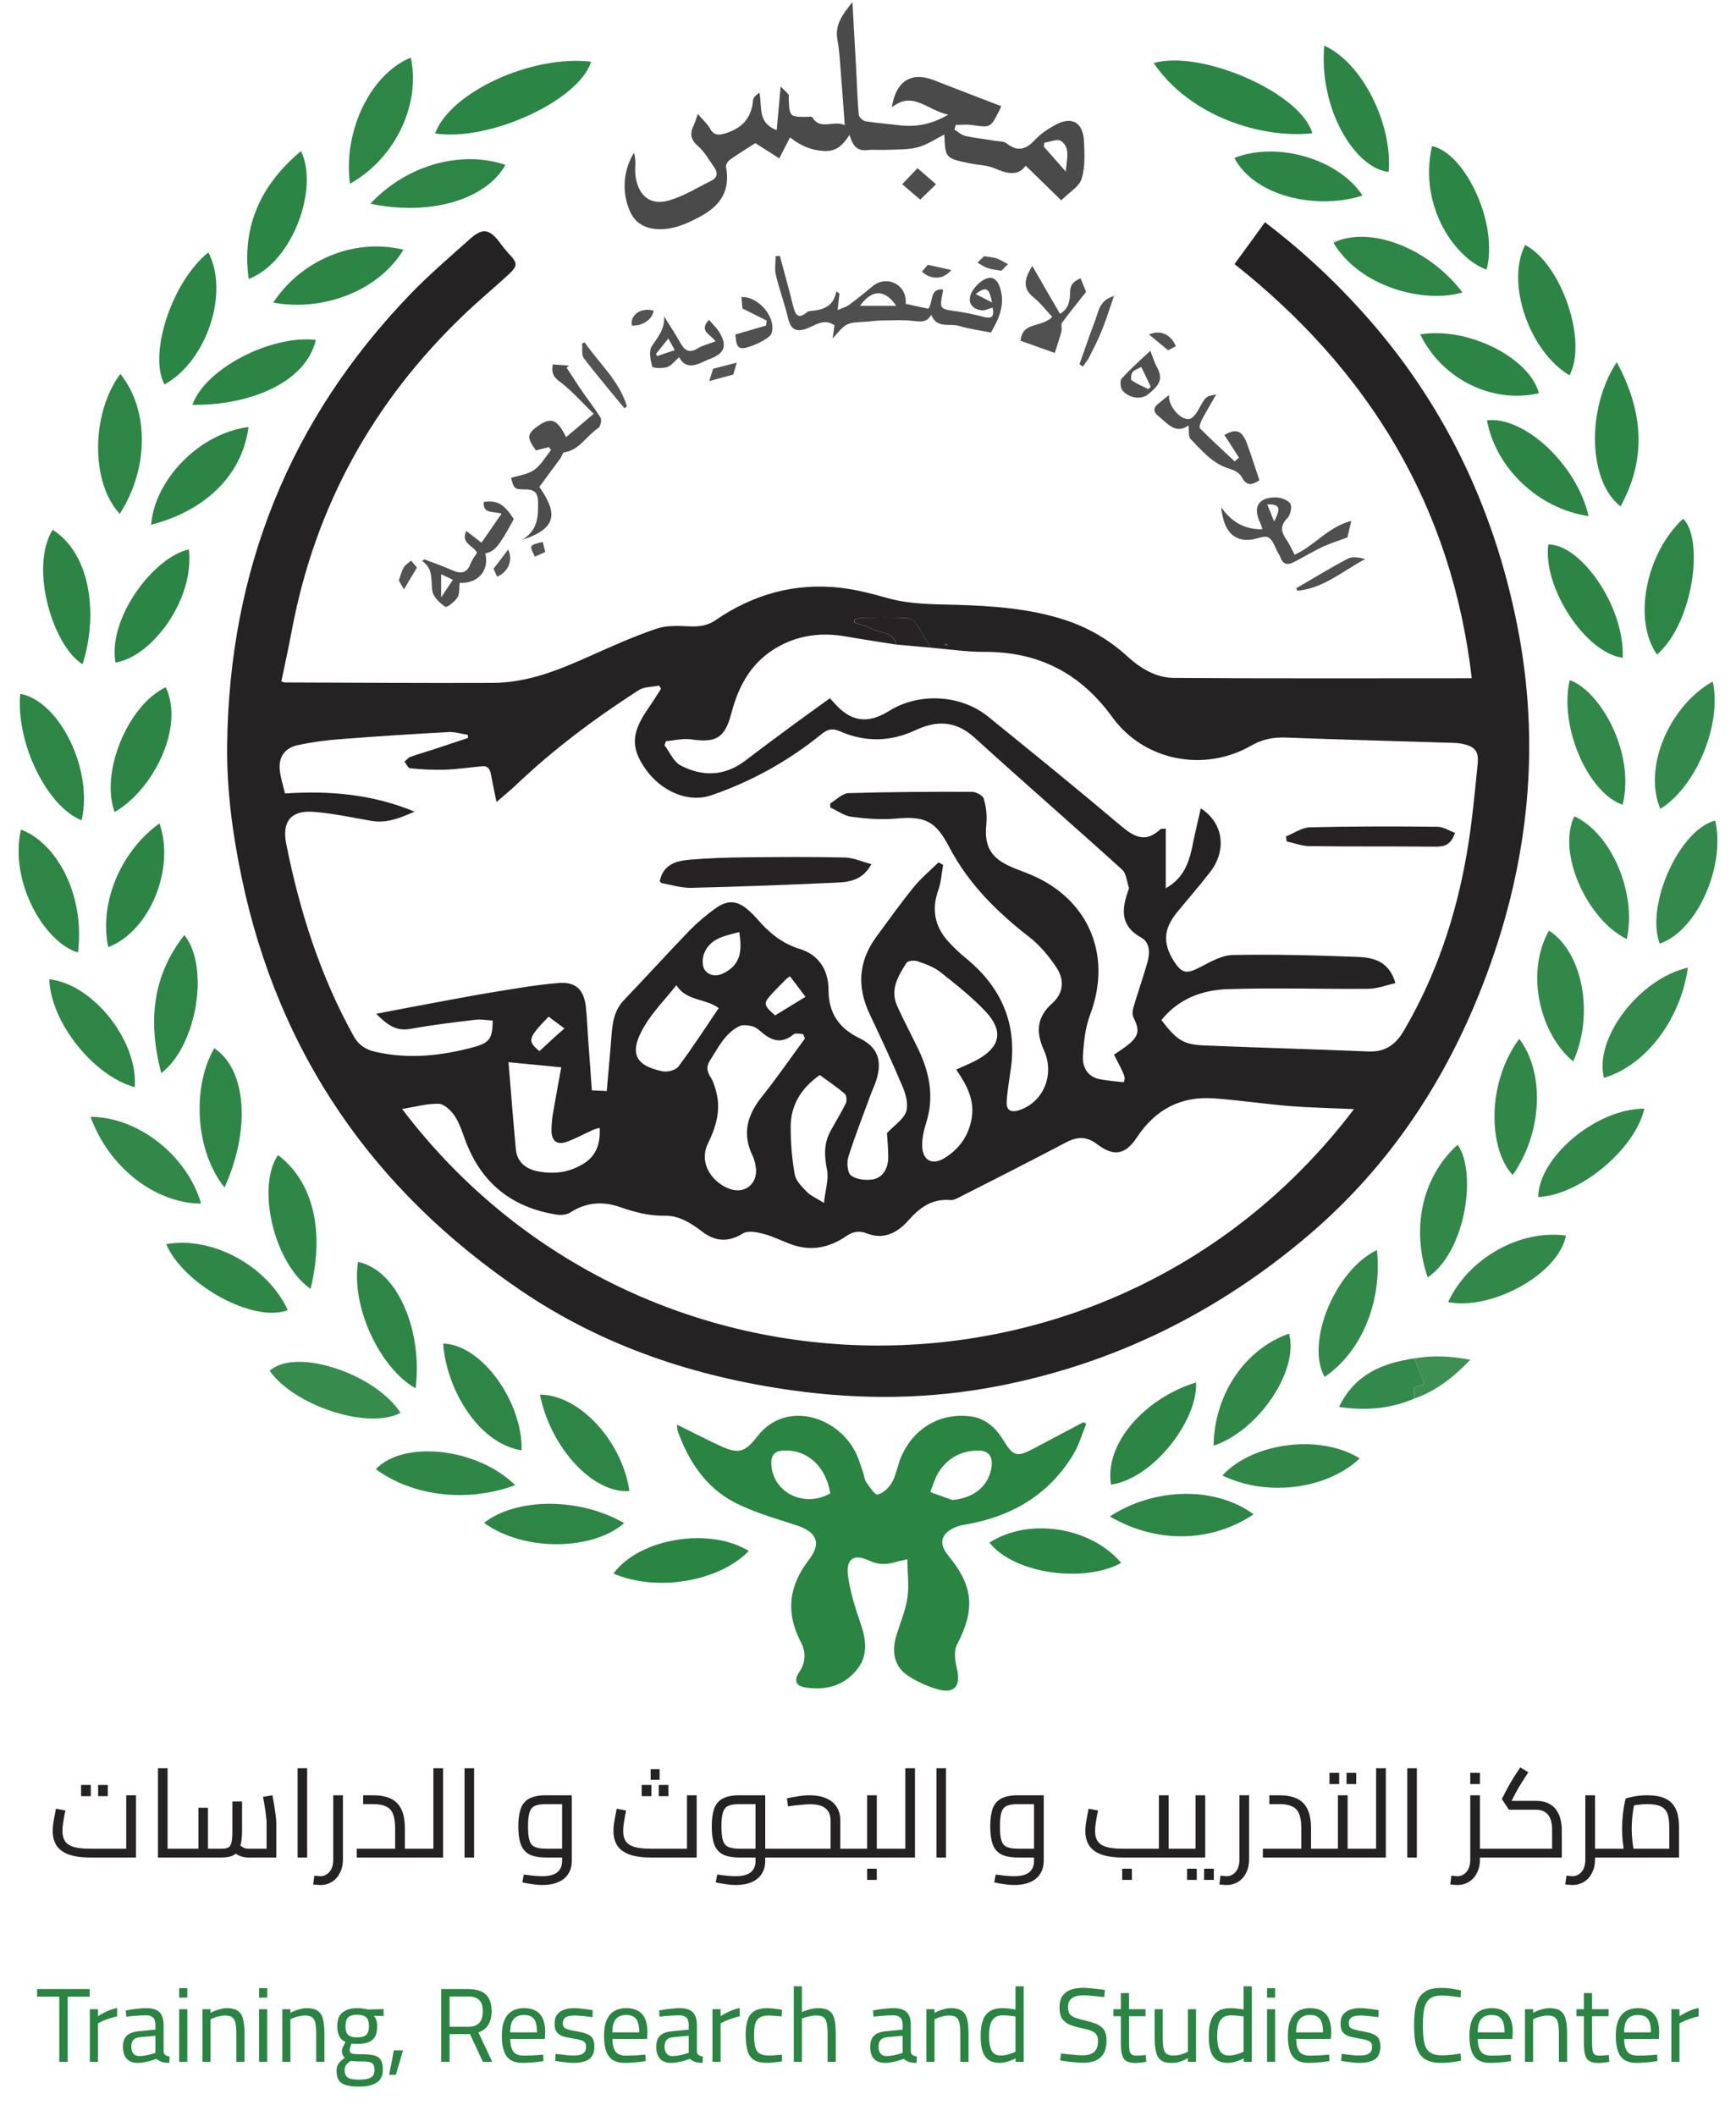 <svg width="87" height="106" viewBox="0 0 87 106" fill="none" xmlns="http://www.w3.org/2000/svg">
<g id="Group 3678 1" clip-path="url(#clip0_142_5815)">
<path id="Vector" d="M14.101 34.137C14.159 34.16 14.22 34.177 14.282 34.187C17.758 34.198 21.234 34.223 24.709 34.209C26.467 34.203 28.063 33.539 29.643 32.83C30.717 32.349 31.796 31.869 32.904 31.493C33.416 31.32 34.013 31.354 34.563 31.377C35.04 31.399 35.458 31.344 35.861 31.067C37.754 29.767 39.841 29.185 42.114 29.445C42.914 29.536 43.707 29.742 44.486 29.963C45.61 30.279 46.755 30.265 47.901 30.298C49.733 30.352 51.556 30.477 53.323 31.041C54.501 31.415 55.586 32.045 56.504 32.887C57.164 33.488 57.938 33.951 58.812 33.959C63.767 33.996 68.723 33.977 73.757 33.977C72.759 25.345 68.592 18.551 61.868 13.229C62.132 12.867 62.383 12.527 62.631 12.185C62.88 11.843 63.131 11.495 63.394 11.132C65.118 12.44 66.719 13.908 68.177 15.518C72.283 20.031 74.855 25.346 76.043 31.362C77.214 37.293 76.622 43.074 74.541 48.72C72.639 53.884 69.731 58.345 65.57 61.884C61.038 65.736 55.873 68.294 50.059 69.428C46.616 70.1 43.168 70.134 39.702 69.649C34.821 68.966 30.227 67.445 26.111 64.653C18.75 59.663 13.959 52.827 12.105 43.937C11.649 41.749 11.357 39.539 11.384 37.304C11.491 28.542 14.527 21.002 20.553 14.747C21.503 13.761 22.549 12.867 23.571 11.956C24.182 11.411 24.525 11.471 25.021 12.117C25.166 12.319 25.322 12.514 25.488 12.699C25.955 13.185 25.963 13.314 25.459 13.777C24.711 14.462 23.93 15.11 23.199 15.813C18.706 20.131 15.8 25.352 14.629 31.556C14.467 32.419 14.279 33.274 14.101 34.137ZM46.629 32.444C46.395 32.036 46.18 31.613 45.912 31.23C45.85 31.152 45.775 31.088 45.689 31.041C45.603 30.994 45.508 30.964 45.411 30.954C44.676 30.924 43.938 30.937 43.201 30.946C43.075 30.946 42.949 31.009 42.822 31.043C42.822 31.092 42.822 31.141 42.822 31.19C43.109 31.289 43.414 31.351 43.678 31.494C44.109 31.729 44.755 31.627 44.922 32.291C44.08 32.157 43.237 32.034 42.398 31.885C41.218 31.675 40.085 31.801 39.027 32.382C37.719 33.096 37.029 34.284 36.657 35.714C36.328 36.981 35.893 37.219 34.622 37.038C34.218 36.979 33.79 37.094 33.374 37.129C33.35 37.198 33.326 37.266 33.302 37.334C33.563 37.677 33.755 38.156 34.097 38.338C35.206 38.924 36.323 38.891 37.365 38.094C38.168 37.48 38.982 36.879 39.795 36.279C40.388 35.842 40.989 35.415 41.591 34.981C41.693 35.091 41.755 35.153 41.813 35.219C42.63 36.16 43.487 36.284 44.556 35.616C46.046 34.682 48.145 34.786 49.52 35.9C51.687 37.655 53.854 39.411 55.986 41.211C56.687 41.799 57.296 42.346 58.157 41.538C58.186 41.51 58.256 41.526 58.422 41.51V44.495C59.319 44.001 59.596 43.199 59.77 42.321C59.887 41.725 60.036 41.13 60.179 40.496C61.328 41.238 61.489 42.606 60.634 43.703C60.097 44.393 59.52 45.051 58.968 45.728C58.311 46.538 58.272 47.267 58.824 48.139C59.227 48.777 59.472 48.8 60.133 48.456C60.658 48.184 61.233 47.85 61.791 47.84C63.887 47.802 65.987 47.854 68.083 47.939C68.855 47.971 69.629 48.174 69.932 49.25C69.479 49.35 69.035 49.529 68.59 49.533C66.228 49.555 63.863 49.474 61.507 49.552C60.245 49.595 59.056 50.037 58.204 51.101C58.967 52.096 59.303 52.328 60.331 52.371C63.08 52.485 65.831 52.559 68.58 52.673C69.397 52.707 69.932 52.351 70.342 51.653C71.962 48.9 72.962 45.914 73.507 42.77C73.763 41.288 73.904 39.782 74.052 38.281C74.119 37.604 73.905 37.388 73.248 37.254C73.091 37.227 72.933 37.213 72.775 37.212C69.989 37.126 67.202 37.052 64.417 36.948C63.798 36.925 63.25 37.039 62.705 37.352C60.352 38.7 57.337 38.126 55.739 35.922C54.121 33.688 52.005 32.641 49.314 32.655C48.418 32.66 47.523 32.519 46.629 32.444ZM30.406 54.656C30.491 53.678 30.581 52.754 30.649 51.828C30.697 51.192 30.798 50.595 31.265 50.106C32.374 48.947 33.451 47.758 34.564 46.605C34.953 46.213 35.372 45.854 35.818 45.532C36.472 45.048 36.972 45.097 37.571 45.652C37.703 45.771 37.827 45.898 37.945 46.033C38.532 46.717 39.189 47.263 40.078 47.536C41.021 47.825 41.519 48.58 41.52 49.568C41.52 50.759 42.045 51.509 43.077 52.01C43.987 52.453 44.221 53.119 43.919 54.104C43.84 54.36 43.72 54.603 43.627 54.855C43.246 55.89 42.84 56.918 42.511 57.972C42.424 58.248 42.473 58.757 42.651 58.888C42.919 59.087 43.37 59.138 43.718 59.086C44.227 59.01 44.515 58.55 44.515 57.967C44.515 57.505 44.465 57.043 44.448 56.765C44.842 56.349 45.279 56.076 45.41 55.693C45.531 55.341 45.401 54.836 45.243 54.46C44.726 53.227 44.158 52.018 43.587 50.81C42.937 49.436 43.018 48.142 43.926 46.917C44.542 46.083 45.14 45.239 45.794 44.437C46.161 43.984 46.62 43.609 47.037 43.198L47.265 43.328C47.189 43.745 47.168 44.184 47.027 44.579C46.691 45.515 46.827 46.351 47.456 47.089C47.762 47.435 48.097 47.754 48.457 48.042C50.159 49.454 50.966 51.236 50.665 53.489C50.589 54.055 50.483 54.621 50.45 55.188C50.425 55.605 50.644 55.753 51.069 55.617C52.268 55.232 52.881 53.859 52.315 52.607C51.895 51.679 51.965 50.943 52.742 50.251C53.29 49.76 53.37 49.099 52.932 48.447C52.558 47.893 52.111 47.351 51.59 46.947C49.972 45.693 48.541 44.285 47.572 42.437C46.879 41.112 46.356 40.876 44.88 41.007C44.152 41.071 43.403 41.014 42.675 40.918C42.307 40.869 41.965 40.613 41.611 40.451C41.611 40.383 41.607 40.316 41.604 40.249C41.91 40.071 42.21 39.743 42.52 39.733C44.583 39.669 46.647 39.661 48.711 39.667C48.917 39.667 49.254 39.846 49.302 40.012C49.425 40.426 49.468 40.861 49.43 41.292C49.326 42.311 49.6 42.905 50.501 43.344C50.801 43.49 51.115 43.607 51.427 43.725C54.428 44.861 55.809 47.709 54.628 50.843C54.388 51.479 54.312 52.199 54.272 52.886C54.234 53.555 54.577 53.958 55.126 54.065C55.522 54.141 55.926 54.167 56.316 54.214C56.409 53.955 56.409 53.955 55.828 52.834C56.073 52.663 56.332 52.506 56.563 52.315C57.083 51.889 57.117 51.589 56.806 50.971C56.739 50.84 56.751 50.634 56.796 50.484C57.019 49.731 57.278 48.989 57.496 48.236C57.633 47.764 57.642 47.215 57.193 46.968C56.137 46.389 56.206 45.562 56.539 44.62C56.557 44.57 56.586 44.507 56.572 44.464C56.47 44.158 56.446 43.755 56.237 43.566C53.786 41.346 51.288 39.177 48.842 36.954C47.901 36.099 46.946 36.079 45.876 36.58C44.627 37.164 43.348 37.187 42.094 36.634C41.696 36.458 41.464 36.54 41.161 36.783C39.508 38.126 37.637 39.162 35.633 39.844C34.493 40.232 33.127 39.649 32.331 38.498C31.604 37.447 31.642 36.711 32.472 35.507C32.699 35.179 32.91 34.84 33.128 34.506L33.035 34.345C32.69 34.416 32.288 34.394 32.01 34.573C29.816 35.983 27.729 37.543 25.829 39.353C25.54 39.627 25.228 39.876 24.882 40.176C24.775 39.651 24.681 39.217 24.601 38.78C24.553 38.518 24.44 38.357 24.152 38.386C23.525 38.445 22.899 38.538 22.271 38.559C21.697 38.572 21.123 38.547 20.552 38.486C20.449 38.476 20.364 38.271 20.271 38.156C20.371 38.073 20.458 37.955 20.571 37.914C20.95 37.776 21.339 37.669 21.722 37.543C22.3 37.354 22.878 37.159 23.455 36.967L23.443 36.812C23.122 36.763 22.798 36.656 22.48 36.673C20.703 36.77 18.926 36.882 17.151 37.021C16.396 37.07 15.647 37.173 14.907 37.331C14.246 37.48 13.948 37.953 14.023 38.598C14.069 38.997 14.198 39.387 14.283 39.748C16.515 39.606 18.62 39.772 20.778 40.658C19.99 41.009 19.348 41.247 18.619 41.123C17.65 40.956 16.683 40.741 15.706 40.669C14.59 40.585 14.122 41.149 14.344 42.269C15.016 45.653 16.056 48.908 17.736 51.927C17.979 52.361 18.335 52.582 18.82 52.693C20.496 53.071 22.138 52.892 23.77 52.447C24.529 52.239 24.684 52.019 24.694 51.122C24.4 51.108 24.098 51.051 23.808 51.086C22.727 51.218 21.642 51.345 20.571 51.542C19.818 51.681 19.362 51.29 18.852 50.785C19.915 50.583 20.91 50.391 21.907 50.207C22.925 50.019 23.943 49.825 24.966 49.66C25.971 49.499 26.979 49.323 27.993 49.243C28.859 49.175 29.264 49.575 29.361 50.446C29.419 50.963 29.435 51.485 29.472 52.004C29.534 52.874 29.597 53.744 29.661 54.621L30.406 54.656ZM67.858 55.56C66.722 55.509 65.665 55.49 64.612 55.406C63.351 55.304 62.097 55.111 60.834 55.022C59.191 54.903 57.901 55.573 56.975 56.979C56.402 57.847 55.821 57.958 54.981 57.318C54.456 56.916 53.989 56.933 53.425 57.229C51.636 58.172 49.831 59.082 48.029 60C47.906 60.059 47.76 60.129 47.631 60.119C46.732 60.038 46.104 60.476 45.53 61.131C44.985 61.751 44.293 62.119 43.456 61.792C43.043 61.631 42.735 61.7 42.386 61.938C41.607 62.47 40.745 62.672 39.829 62.394C39.311 62.236 38.827 61.962 38.306 61.822C37.96 61.728 37.489 61.63 37.228 61.792C36.486 62.251 35.834 62.192 35.183 61.693C34.624 61.265 34.023 60.889 33.321 60.902C32.527 60.916 31.804 60.723 31.067 60.467C30.218 60.169 29.383 60.222 28.592 60.733C28.417 60.847 28.147 60.882 27.937 60.852C25.699 60.512 24.125 59.304 23.316 57.114C23.162 56.697 23.024 56.257 22.782 55.896C22.6 55.627 22.263 55.305 21.986 55.295C21.402 55.276 20.819 55.448 20.151 55.554C32.112 71.311 55.851 71.398 67.856 55.56H67.858ZM47.919 53.579C48.292 53.408 48.637 53.273 48.96 53.097C50.123 52.463 50.31 51.657 49.407 50.688C48.721 49.953 47.918 49.324 47.131 48.7C46.807 48.444 46.391 48.295 45.997 48.157C45.829 48.098 45.498 48.124 45.429 48.234C45.02 48.882 44.593 49.565 44.958 50.382C45.289 51.13 45.684 51.852 46.035 52.59C46.589 53.754 46.821 54.952 46.421 56.229C46.304 56.599 46.211 56.996 46.215 57.38C46.223 58.138 46.718 58.399 47.348 58.005C48.036 57.577 48.493 56.974 48.672 56.15C48.888 55.154 48.463 54.37 47.919 53.579ZM40.338 52.025C40.308 51.95 40.28 51.877 40.25 51.802C40.088 51.802 39.869 51.732 39.772 51.813C39.181 52.309 38.666 52.146 38.152 51.694C38.021 51.579 37.869 51.453 37.708 51.414C37.499 51.364 37.235 51.32 37.056 51.406C36.334 51.755 35.999 52.478 35.585 53.117C35.402 53.402 35.41 53.647 35.602 53.947C35.767 54.208 35.86 54.531 35.927 54.84C36.116 55.709 35.847 56.526 35.483 57.275C34.974 58.322 35.758 59.279 36.587 59.564C37.391 59.841 38.046 59.218 37.861 58.378C37.834 58.219 37.79 58.064 37.727 57.917C37.176 56.809 37.445 55.861 38.182 54.939C38.935 53.996 39.622 52.998 40.338 52.025ZM25.484 53.212C25.607 54.693 25.717 56.137 25.853 57.577C25.912 58.189 26.32 58.535 26.876 58.66C27.729 58.85 28.56 58.744 29.302 58.256C29.897 57.863 30.096 57.257 30.05 56.502C29.94 56.527 29.833 56.559 29.727 56.598C29.296 56.793 28.877 57.022 28.435 57.188C27.93 57.379 27.644 57.176 27.636 56.628C27.639 56.305 27.671 55.983 27.732 55.666C27.854 54.936 27.993 54.21 28.128 53.467L25.484 53.212ZM41.291 60.26C41.362 59.618 41.542 59.076 41.445 58.592C41.307 57.907 41.284 57.286 41.615 56.673C41.869 56.203 42.155 55.751 42.389 55.271C42.447 55.146 42.428 54.873 42.339 54.794C41.939 54.454 41.501 54.16 41.084 53.854C40.171 54.495 39.631 55.335 39.625 56.434C39.621 57.239 39.689 58.042 39.829 58.835C39.887 59.151 40.184 59.447 40.427 59.697C40.616 59.896 40.891 60.008 41.291 60.26ZM33.897 49.356C33.343 50.054 32.719 50.681 32.283 51.423C31.524 52.71 31.788 53.381 33.209 53.667C33.455 53.717 33.863 53.611 34.002 53.425C34.714 52.476 35.355 51.479 36.019 50.499C35.326 49.997 34.414 50.163 33.897 49.356ZM37.048 46.693C36.331 46.882 35.603 46.991 35.291 47.752C35.191 47.99 35.181 48.39 35.315 48.581C35.518 48.869 35.881 48.942 36.257 48.755C37.001 48.382 37.239 47.82 37.048 46.693ZM40.368 49.935C40.071 49.543 39.832 49.227 39.593 48.911C39.532 48.946 39.473 48.986 39.418 49.03C39.181 49.268 38.942 49.506 38.712 49.754C38.238 50.259 38.245 50.342 38.845 50.867L40.368 49.935ZM28.288 51.52L27.492 50.929C26.45 52.012 26.415 52.142 27.033 52.657C27.289 52.418 27.547 52.18 27.808 51.942C27.951 51.808 28.099 51.685 28.289 51.52H28.288ZM47.344 32.272V32.315H47.501V32.274L47.344 32.272Z" fill="#252223"/>
<path id="Vector_2" d="M33.928 71.367C34.605 71.702 35.279 72.044 35.961 72.369C36.973 72.85 37.291 72.816 37.958 71.952C39.388 70.1 42.047 70.963 42.919 72.841C43.053 73.131 43.143 73.442 43.249 73.745C43.307 73.914 43.318 74.113 43.414 74.252C43.581 74.49 43.851 74.907 43.984 74.872C44.262 74.799 44.553 74.526 44.704 74.256C44.917 73.874 44.98 73.408 45.155 72.999C45.773 71.551 47.11 70.757 48.64 70.953C49.365 71.046 49.885 71.497 50.266 72.122C50.782 72.968 50.954 73.016 51.827 72.552C52.651 72.116 53.474 71.679 54.297 71.242L54.438 71.328C54.225 71.842 54.072 72.395 53.786 72.864C52.582 74.847 50.778 75.924 48.561 76.34C48.321 76.385 48.069 76.417 47.849 76.519C47.132 76.844 47.032 77.335 47.533 77.941C48.792 79.466 48.875 80.633 47.961 82.384C47.794 82.704 47.865 83.213 47.958 83.603C48.157 84.448 47.849 84.857 47.015 84.632C46.474 84.48 45.959 84.244 45.489 83.932C44.859 83.519 44.672 82.807 44.897 82.022C45.084 81.367 45.368 80.735 45.472 80.07C45.567 79.457 45.479 78.815 45.472 78.112C45.169 78.183 45.018 78.21 44.872 78.254C44.423 78.389 44.009 78.389 43.553 78.177C42.773 77.815 42.376 78.101 42.503 78.975C42.614 79.749 42.845 80.51 43.102 81.248C43.402 82.108 43.544 82.931 42.91 83.683C42.256 84.461 41.384 84.676 40.421 84.543C39.875 84.467 39.759 84.202 40.071 83.735C40.398 83.243 40.38 82.729 40.133 82.254C39.366 80.783 39.529 79.446 40.532 78.149C41.184 77.306 40.941 76.745 39.916 76.41C38.853 76.062 37.757 75.76 36.771 75.24C35.355 74.492 34.499 73.184 33.957 71.667C33.924 71.574 33.941 71.462 33.936 71.358L33.928 71.367ZM47.724 75.143C48.808 75.05 49.559 74.439 49.693 73.476C49.763 72.966 49.535 72.667 49.046 72.665C48.197 72.665 47.51 73.015 47.047 73.738C46.854 74.04 46.759 74.408 46.62 74.746L47.724 75.143ZM41.609 74.809C41.39 73.454 40.462 72.61 39.27 72.664C38.826 72.683 38.638 72.888 38.655 73.34C38.709 74.764 40.308 75.563 41.609 74.809Z" fill="#2A8442"/>
<path id="Vector_3" d="M47.525 5.741C46.493 5.55 45.761 4.519 44.693 5.379C44.894 4.053 45.678 3.575 46.806 4.018C47.915 4.455 49.034 4.879 50.177 5.319C50.158 5.363 50.114 5.473 50.061 5.577C49.631 6.407 49.632 6.397 48.707 6.263C48.442 6.225 48.168 6.258 47.898 6.258L47.83 6.492C48.012 6.601 48.183 6.766 48.38 6.81C48.877 6.92 49.386 6.973 49.889 7.056C50.08 7.087 50.312 7.076 50.449 7.184C50.998 7.617 51.42 7.494 51.869 7.006C52.141 6.708 52.495 6.477 52.846 6.278C53.696 5.797 54.278 6.105 54.324 7.082C54.353 7.707 54.388 8.376 54.208 8.953C54.081 9.353 53.587 9.631 53.184 10.037L51.402 8.299C51.021 8.844 50.468 8.698 49.848 8.433C49.469 8.271 49.026 8.268 48.614 8.184C47.375 7.931 47.376 7.929 47.325 6.739C46.889 6.957 46.471 7.249 46.01 7.374C45.533 7.504 45.013 7.48 44.512 7.506C44.156 7.524 43.795 7.483 43.441 7.52C42.903 7.576 42.706 7.222 42.576 6.755C42.229 7.27 41.924 7.609 41.26 7.563C40.676 7.523 40.221 7.331 39.771 7.016C39.69 6.957 39.612 6.897 39.593 6.882L39.053 7.934L37.853 7.17C37.478 7.413 37.017 7.695 36.577 8.004C36.475 8.075 36.365 8.259 36.385 8.365C36.609 9.531 36.117 10.289 35.138 10.822C34.445 11.199 33.747 11.524 32.941 11.478C32.288 11.443 31.791 11.149 31.54 10.514C31.35 10.053 31.273 9.552 31.313 9.053C31.354 8.555 31.512 8.074 31.773 7.651C31.803 7.775 31.825 7.902 31.839 8.029C31.848 8.298 31.811 8.572 31.851 8.834C31.999 9.816 32.593 10.309 33.516 10.044C34.262 9.83 34.95 9.399 35.657 9.049C35.959 8.898 35.977 8.643 35.792 8.38C35.536 8.018 35.314 7.606 34.986 7.325C34.605 6.997 34.558 6.691 34.765 6.273C34.841 6.121 34.882 5.951 34.97 5.71C35.21 5.989 35.444 6.19 35.585 6.445C35.78 6.797 36.033 6.775 36.34 6.683C37.169 6.44 37.667 5.923 37.74 5.015C37.752 4.877 37.896 4.751 38.059 4.647C38.21 5.344 37.938 6.149 38.924 6.518C38.985 5.844 39.045 5.185 39.123 4.335C39.311 4.522 39.423 4.621 39.519 4.736C39.546 4.767 39.524 4.84 39.527 4.894C39.562 5.863 39.563 5.863 40.497 5.852C40.566 5.852 40.678 5.83 40.698 5.864C41.106 6.554 41.742 6.006 42.335 6.266C42.267 5.349 42.211 4.534 42.144 3.721C42.097 3.147 42.074 2.568 41.969 2.004C41.827 1.233 42.224 0.721 42.72 0.107C42.789 1.353 42.854 2.498 42.916 3.643C42.954 4.344 42.972 5.047 43.037 5.745C43.048 5.869 43.239 6.051 43.37 6.073C43.887 6.163 44.413 6.193 44.935 6.26C45.794 6.378 46.611 6.28 47.525 5.741ZM52.336 7.152L52.31 7.343L53.411 8.594C53.461 7.939 53.654 7.391 53.165 7.057C52.988 6.935 52.618 7.112 52.337 7.152H52.336Z" fill="#4A4A4A"/>
<path id="Vector_4" d="M65.765 6.679C63.148 6.944 59.624 5.81 57.816 3.157C60.244 2.474 65.229 4.682 65.765 6.679Z" fill="#2B8544"/>
<path id="Vector_5" d="M21.806 6.683C22.572 4.611 26.649 2.738 29.625 3.091C29.01 5.045 24.511 7.11 21.806 6.683Z" fill="#2B8544"/>
<path id="Vector_6" d="M49.66 16.66C49.09 16.545 48.563 16.481 48.061 16.326C47.594 16.183 46.958 16.484 46.668 15.772C46.444 16.162 46.147 16.122 45.789 16.079C45.235 16.013 44.669 16.051 44.107 16.057C43.879 16.057 43.651 16.104 43.423 16.116C42.413 16.163 42.413 16.162 41.727 16.961C41.772 16.651 41.799 16.464 41.822 16.299C41.301 15.922 40.863 16.305 40.407 16.467C39.892 16.649 39.628 16.495 39.496 15.946C39.321 15.216 39.058 14.508 38.883 13.778C38.811 13.48 38.87 13.15 38.87 12.835L39.083 12.817C39.303 13.642 39.533 14.465 39.739 15.295C39.848 15.735 39.972 16.044 40.455 15.631C40.516 15.594 40.585 15.574 40.656 15.575C41.249 15.518 41.775 15.362 41.91 14.601L42.068 14.7C42.042 14.939 42.017 15.177 41.978 15.534C42.198 15.436 42.401 15.383 42.562 15.267C42.962 14.973 43.346 14.656 43.729 14.339C44.42 13.765 45.465 14.223 45.391 15.222L46.525 15.466C46.783 15.109 46.575 14.475 47.225 14.493C47.236 14.518 47.265 14.552 47.259 14.582C47.073 15.486 47.074 15.476 47.959 15.599C48.412 15.665 48.86 15.758 49.301 15.876C49.753 15.995 49.83 15.81 49.743 15.409C49.545 15.462 49.363 15.567 49.196 15.546C48.625 15.478 48.437 15.042 48.755 14.544C48.869 14.366 49.015 14.211 49.186 14.089C49.628 13.779 49.945 13.895 50.114 14.407C50.389 15.237 50.075 15.946 49.66 16.66ZM44.917 15.322C44.325 14.452 43.678 14.508 43.098 15.322H44.917ZM49.717 15.152C49.571 14.404 49.425 14.337 48.894 14.729L49.717 15.152Z" fill="#4F4F4F"/>
<path id="Vector_7" d="M81.023 18.144C82.331 20.566 82.551 22.941 81.214 25.368C79.593 24.114 79.488 20.488 81.023 18.144Z" fill="#2B8544"/>
<path id="Vector_8" d="M76.433 12.276C78.25 13.208 79.573 17.094 78.656 18.802C76.624 17.59 75.458 14.148 76.433 12.276Z" fill="#2C8544"/>
<path id="Vector_9" d="M1.015 34.757C3.01 35.128 4.679 38.602 4.089 41.095C2.347 40.396 0.788 37.207 1.015 34.757Z" fill="#2D8645"/>
<path id="Vector_10" d="M17.537 9.205C17.187 6.558 18.577 3.702 20.585 2.887C21.086 5.134 19.882 7.894 17.537 9.205Z" fill="#2D8645"/>
<path id="Vector_11" d="M6.002 25.74C4.534 24.176 4.565 20.699 6.031 18.73C7.461 20.511 7.485 23.429 6.002 25.74Z" fill="#2D8645"/>
<path id="Vector_12" d="M10.441 12.645C11.506 14.672 10.354 18.093 8.245 19.259C7.421 17.754 8.623 14.092 10.441 12.645Z" fill="#2B8544"/>
<path id="Vector_13" d="M74.503 13.505C73.039 13.015 71.063 10.45 71.765 7.32C73.409 7.659 75.106 11.162 74.503 13.505Z" fill="#2B8544"/>
<path id="Vector_14" d="M66.367 2.289C68.247 3.123 69.796 6.19 69.592 8.611C67.894 8.43 66.084 5.439 66.367 2.289Z" fill="#2C8544"/>
<path id="Vector_15" d="M79.612 25.852C77.114 25.5 74.951 23.444 74.52 21.052C76.417 20.849 79.022 23.289 79.612 25.852Z" fill="#2C8544"/>
<path id="Vector_16" d="M83.043 32.794C81.823 31.061 82.47 27.74 84.347 25.987C85.378 26.949 84.919 31.124 83.043 32.794Z" fill="#2E8646"/>
<path id="Vector_17" d="M66.823 12.158C68.648 11.277 71.614 12.434 73.291 14.65C71.409 15.206 68.192 14.428 66.823 12.158Z" fill="#2D8645"/>
<path id="Vector_18" d="M5.745 40.676C5.01 38.703 6.411 35.32 8.305 34.428C9.27 36.441 7.651 39.598 5.745 40.676Z" fill="#2C8544"/>
<path id="Vector_19" d="M7.578 26.283C7.723 24.146 9.884 21.728 12.455 21.39C12.126 23.941 10.098 25.648 7.578 26.283Z" fill="#2C8544"/>
<path id="Vector_20" d="M12.463 13.975C12.099 11.287 13.105 9.228 15.083 7.569C15.992 9.41 14.683 13.126 12.463 13.975Z" fill="#2B8544"/>
<path id="Vector_21" d="M2.639 26.537C4.631 27.823 4.889 30.945 4.137 33.275C2.65 32.357 1.462 28.437 2.639 26.537Z" fill="#2C8544"/>
<path id="Vector_22" d="M4.536 55.946C6.99 55.956 9.413 57.964 10.076 60.294C7.815 60.286 5.477 58.522 4.536 55.946Z" fill="#318849"/>
<path id="Vector_23" d="M9.466 27.524C9.757 30.05 7.598 32.906 5.789 33.191C5.394 30.937 7.725 27.899 9.466 27.524Z" fill="#2B8544"/>
<path id="Vector_24" d="M84.589 48.472C84.22 51.093 82.459 53.387 80.382 53.995C79.882 52.018 82.13 49.045 84.589 48.472Z" fill="#33894B"/>
<path id="Vector_25" d="M13.696 15.157C15.005 13.155 17.589 11.881 20.223 12.509C18.906 14.672 16.045 15.608 13.696 15.157Z" fill="#2C8544"/>
<path id="Vector_26" d="M14.424 65.625C12.755 66.304 9.206 64.383 8.331 62.325C10.63 61.918 13.367 63.389 14.424 65.625Z" fill="#2F8747"/>
<path id="Vector_27" d="M20.069 70.776C18.475 71.64 14.758 70.433 13.516 68.672C14.814 67.472 18.84 68.836 20.069 70.776Z" fill="#368B4D"/>
<path id="Vector_28" d="M85.959 41.106C86.485 43.425 85.03 46.651 83.176 47.271C82.456 45.341 84.165 41.558 85.959 41.106Z" fill="#33894B"/>
<path id="Vector_29" d="M55.617 75.965C57.889 74.493 60.919 74.459 62.823 75.859C60.767 77.246 58.031 77.372 55.617 75.965Z" fill="#2D8645"/>
<path id="Vector_30" d="M1.05 41.556C2.78 42.206 4.268 44.728 3.909 47.715C2.227 47.222 0.454 44.168 1.05 41.556Z" fill="#2D8645"/>
<path id="Vector_31" d="M77.595 27.276C79.203 27.254 81.419 30.354 81.324 32.952C79.457 32.706 77.305 29.431 77.595 27.276Z" fill="#2C8544"/>
<path id="Vector_32" d="M2.471 49.057C4.679 49.3 6.931 52.167 6.753 54.463C4.682 53.895 2.535 51.203 2.471 49.057Z" fill="#2E8646"/>
<path id="Vector_33" d="M15.564 64.565C13.745 63.305 12.833 59.495 13.93 57.863C15.584 59.103 16.321 61.479 15.564 64.565Z" fill="#2F8747"/>
<path id="Vector_34" d="M25.819 74.401C23.41 75.284 20.699 74.964 18.835 73.599C20.176 72.155 23.888 72.492 25.819 74.401Z" fill="#2F8747"/>
<path id="Vector_35" d="M81.524 47.043C79.595 46.107 78.004 42.79 78.895 40.893C80.743 41.726 82.041 44.733 81.524 47.043Z" fill="#33894B"/>
<path id="Vector_36" d="M72.573 65.229C73.598 63.021 76.178 61.579 78.481 61.897C78.081 63.875 74.699 65.654 72.573 65.229Z" fill="#318849"/>
<path id="Vector_37" d="M82.407 55.537C81.945 57.577 79.154 59.885 77.089 59.965C77.101 58.013 79.94 55.544 82.407 55.537Z" fill="#308748"/>
<path id="Vector_38" d="M20.825 69.55C18.975 68.474 17.593 65.406 17.944 63.215C20.033 63.665 21.185 66.865 20.825 69.55Z" fill="#2E8646"/>
<path id="Vector_39" d="M77.627 46.618C79.326 47.71 79.903 50.828 78.842 53.17C77.234 51.857 76.399 48.817 77.627 46.618Z" fill="#318849"/>
<path id="Vector_40" d="M71.177 16.752C73.537 16.351 76.648 17.909 77.124 19.698C74.774 20.244 72.253 18.979 71.177 16.752Z" fill="#2C8544"/>
<path id="Vector_41" d="M15.83 17.028C15.297 19.268 12.329 20.321 9.644 20.279C10.266 18.493 13.553 16.765 15.83 17.028Z" fill="#2C8544"/>
<path id="Vector_42" d="M61.859 7.913C64.018 7.06 67.089 7.972 68.282 9.795C66.064 10.519 62.911 9.887 61.859 7.913Z" fill="#2C8544"/>
<path id="Vector_43" d="M11.254 59.484C9.812 57.715 9.585 54.516 10.737 52.511C12.344 53.569 12.578 56.557 11.254 59.484Z" fill="#2D8645"/>
<path id="Vector_44" d="M83.208 40.52C82.344 38.495 83.611 35.397 85.834 34.138C86.304 36.273 85.017 39.396 83.208 40.52Z" fill="#33894B"/>
<path id="Vector_45" d="M55.679 74.375C55.34 72.311 57.371 70.046 59.939 69.253C60.044 71.108 57.842 74.047 55.679 74.375Z" fill="#2C8544"/>
<path id="Vector_46" d="M26.141 72.657C23.882 72.291 22.334 69.427 22.215 67.306C24.179 67.365 26.2 70.277 26.141 72.657Z" fill="#2D8645"/>
<path id="Vector_47" d="M18.562 10.204C20.463 8.178 23.225 7.537 25.331 8.261C24.341 10.017 21.533 10.833 18.562 10.204Z" fill="#2D8645"/>
<path id="Vector_48" d="M78.666 34.073C80.142 34.566 81.971 37.657 81.318 40.317C79.552 39.691 78.131 36.37 78.666 34.073Z" fill="#318849"/>
<path id="Vector_49" d="M49.586 77.278C51.527 76.027 54.605 76.451 56.189 78.291C54.455 79.275 50.905 78.916 49.586 77.278Z" fill="#2B8544"/>
<path id="Vector_50" d="M64.6 66.808C65.109 68.649 63.082 71.666 60.82 72.422C60.852 69.78 62.459 67.553 64.6 66.808Z" fill="#308748"/>
<path id="Vector_51" d="M61.261 73.916C62.801 72.239 66.195 71.831 68.141 73.061C66.626 74.507 63.662 75.063 61.261 73.916Z" fill="#308748"/>
<path id="Vector_52" d="M69.006 62.62C69.262 65.002 68.378 67.608 66.384 68.978C65.418 67.265 66.896 63.636 69.006 62.62Z" fill="#318849"/>
<path id="Vector_53" d="M30.745 78.827C32.04 77.057 35.567 76.484 37.526 77.696C36.039 79.23 32.905 79.764 30.745 78.827Z" fill="#2A8442"/>
<path id="Vector_54" d="M7.994 41.249C8.787 43.538 7.492 46.659 5.427 47.444C4.952 45.234 6.056 42.631 7.994 41.249Z" fill="#2C8544"/>
<path id="Vector_55" d="M8.081 53.758C7.419 51.23 7.606 48.917 9.239 46.842C10.519 48.428 9.869 52.398 8.081 53.758Z" fill="#2E8646"/>
<path id="Vector_56" d="M71.55 63.992C70.758 61.7 71.166 59.048 73.048 57.348C73.999 58.627 73.521 62.632 71.55 63.992Z" fill="#318849"/>
<path id="Vector_57" d="M76.137 52.041C77.442 53.762 77.286 56.773 75.81 58.858C74.614 57.612 74.463 54.303 76.137 52.041Z" fill="#308748"/>
<path id="Vector_58" d="M27.059 69.863C29.048 69.874 31.174 72.189 31.545 74.694C29.731 74.833 27.597 72.546 27.059 69.863Z" fill="#2D8645"/>
<path id="Vector_59" d="M31.276 76.3C29.772 77.644 26.313 77.778 24.259 76.288C25.881 75.021 29.033 75.002 31.276 76.3Z" fill="#2E8646"/>
<path id="Vector_60" d="M28.368 21.9L29.753 20.729C29.164 20.159 28.649 19.561 28.034 19.104C27.687 18.846 27.636 18.619 27.703 18.256L28.517 18.316L28.395 18.419C28.663 18.828 28.925 19.24 29.202 19.642C29.501 20.077 29.835 20.488 30.103 20.941C30.168 21.051 30.086 21.376 29.975 21.449C29.392 21.831 29.041 22.548 28.272 22.662C28.198 22.673 28.155 22.863 28.086 22.959C27.744 23.428 27.397 23.892 27.031 24.389C27.83 25.561 28.084 26.435 26.179 27.037C26.98 26.537 26.969 25.855 26.965 25.166C26.965 24.728 26.816 24.519 26.348 24.518C25.764 24.518 25.764 24.484 25.61 23.943C26.007 23.814 26.454 23.765 26.777 23.534C27.116 23.295 27.338 22.887 27.611 22.552L27.512 22.397L26.856 22.562C26.408 21.927 26.366 21.74 27.026 21.296C27.637 20.883 27.955 21.04 28.368 21.9Z" fill="#4D4D4D"/>
<path id="Vector_61" d="M70.875 70.064C69.685 70.569 68.455 70.685 67.105 70.481C67.907 68.825 69.297 68.284 70.877 68.048C71.045 68.475 71.212 68.902 71.382 69.335L70.875 69.509V70.064Z" fill="#33894B"/>
<path id="Vector_62" d="M61.363 21.791C61.939 21.457 62.248 21.548 62.501 22.242C62.714 22.827 62.902 23.422 63.117 24.059C62.804 24.243 62.508 24.431 62.229 23.897C62.128 23.705 61.859 23.55 61.638 23.488C60.787 23.25 60.252 22.591 59.672 21.999C59.545 21.87 59.596 21.558 59.562 21.312C58.901 21.785 58.498 21.193 58.036 20.83C57.814 20.656 57.785 20.444 58.019 20.245C58.194 20.099 58.369 19.962 58.589 19.789C58.515 20.311 59.165 21.068 59.606 20.988C59.781 20.957 59.951 20.716 60.055 20.53C60.429 19.859 60.418 19.853 60.947 19.763C60.691 20.212 60.449 20.617 60.23 21.033C60.163 21.162 60.082 21.404 60.138 21.46C60.702 22.027 61.293 22.566 61.876 23.114L62.092 22.925L61.363 21.791Z" fill="#4F4F4F"/>
<path id="Vector_63" d="M64.879 27.788C65.871 27.347 66.552 26.397 67.719 26.095C67.618 26.527 67.554 26.8 67.526 26.921C67.04 27.104 66.642 27.224 66.27 27.401C65.766 27.639 65.288 27.937 64.787 28.185C64.509 28.323 64.275 28.245 64.165 27.917C64.138 27.851 64.105 27.788 64.067 27.729C63.909 27.45 63.809 27.069 63.572 26.927C63.379 26.812 63.022 26.987 62.736 27.029C62.06 27.125 61.579 26.824 61.355 26.156C61.274 25.915 61.222 25.665 61.2 25.411C61.704 26.129 62.351 26.529 63.266 26.514C63.238 26.407 63.203 26.302 63.161 26.2C62.771 25.415 63.051 24.915 63.932 24.917C64.186 24.917 64.531 25.041 64.663 25.231C64.763 25.374 64.671 25.801 64.522 25.951C64.155 26.317 64.191 26.625 64.453 27.009C64.623 27.252 64.742 27.533 64.879 27.788ZM63.854 26.129C64.212 25.424 64.138 25.262 63.509 25.263C63.617 25.534 63.71 25.77 63.854 26.13V26.129Z" fill="#4F4F4F"/>
<path id="Vector_64" d="M24.32 27.721C24.536 28.589 23.936 29.253 23.036 29.196C23.005 29.448 23.045 29.741 22.926 29.929C22.79 30.144 22.394 30.45 22.317 30.398C22.044 30.212 21.722 29.918 21.67 29.619C21.576 29.082 21.745 28.497 21.154 28.103L21.271 28.021C21.737 28.2 22.211 28.367 22.668 28.569C23.095 28.758 23.402 28.724 23.585 28.23C23.658 28.034 23.8 27.863 23.907 27.686C23.716 27.319 23.08 27.23 23.367 26.596L24.129 27.187L25.136 25.732C24.727 25.596 24.196 25.771 24.24 25.143C24.917 25.049 25.259 25.242 25.749 26.005C25.01 27.367 24.786 27.636 24.32 27.721ZM22.696 29.044L22.108 28.766V29.925L22.696 29.044Z" fill="#4F4F4F"/>
<path id="Vector_65" d="M53.119 15.717C53.534 15.505 53.626 15.062 53.627 14.652C53.627 14.242 53.823 14.081 54.157 13.942C54.258 14.196 54.352 14.432 54.428 14.624C54.008 15.157 53.601 15.653 53.222 16.172C53.154 16.267 53.232 16.459 53.196 16.593C53.103 16.944 52.984 17.289 52.862 17.682L51.147 17.072C51.227 16.093 52.201 16.43 52.731 15.873C52.435 15.557 52.158 15.191 51.813 14.913C51.32 14.515 51.244 14.089 51.734 13.325C52.215 14.155 52.66 14.923 53.119 15.717Z" fill="#505050"/>
<path id="Vector_66" d="M35.858 17.101C35.636 16.75 34.991 16.604 35.529 16.024C35.704 16.231 35.933 16.432 36.077 16.685C36.438 17.32 36.307 17.676 35.663 17.947C35.566 17.988 35.463 18.018 35.371 18.066C34.846 18.336 34.334 18.483 34.037 17.894C33.808 18.09 33.645 18.323 33.43 18.39C33.197 18.465 32.715 18.45 32.69 18.363C32.595 18.041 32.507 17.588 32.662 17.347C32.965 16.881 33.334 16.484 33.279 15.844C33.549 16.279 33.832 16.707 34.083 17.154C34.295 17.53 34.515 17.728 34.955 17.456C35.217 17.294 35.535 17.224 35.858 17.101ZM32.874 17.73C32.893 17.766 32.913 17.801 32.932 17.837L33.818 17.539L33.493 16.958L32.874 17.73Z" fill="#4F4F4F"/>
<path id="Vector_67" d="M70.875 70.064V69.512L71.382 69.338C71.212 68.905 71.044 68.478 70.877 68.051C71.783 67.891 72.683 67.92 73.682 68.12C72.83 69.008 71.957 69.689 70.875 70.064Z" fill="#3D8F54"/>
<path id="Vector_68" d="M57.648 17.57C57.781 17.907 57.849 18.145 57.963 18.357C58.277 18.94 58.193 19.22 57.536 19.755C57.195 20.033 56.579 19.955 56.252 19.557C56.147 19.43 56.118 19.069 56.213 18.965C56.656 18.476 57.153 18.038 57.648 17.57ZM57.194 18.383C57.011 18.486 56.835 18.533 56.753 18.648C56.682 18.748 56.658 19.017 56.715 19.056C56.974 19.231 57.269 19.354 57.551 19.494L57.668 19.365L57.194 18.383Z" fill="#4F4F4F"/>
<path id="Vector_69" d="M36.852 16.756L38.39 16.309C38.401 16.226 38.411 16.143 38.422 16.06L37.209 15.455C37.198 15.331 37.178 15.107 37.159 14.882C38.038 14.841 38.922 15.935 38.664 16.702C38.622 16.829 38.461 16.93 38.334 17.009C38.154 17.121 37.964 17.216 37.767 17.292C37.031 17.578 36.909 17.491 36.852 16.756Z" fill="#505050"/>
<path id="Vector_70" d="M29.303 17.156C30.031 18.207 31.032 19.073 31.419 20.356L31.293 20.453C30.609 19.619 29.909 18.802 29.259 17.943C29.129 17.773 29.195 17.449 29.172 17.196L29.303 17.156Z" fill="#535353"/>
<path id="Vector_71" d="M55.831 14.819C55.63 15.395 55.448 15.979 55.223 16.546C55.04 17.006 54.811 17.448 54.587 17.89C54.501 18.061 54.374 18.209 54.265 18.367L54.098 18.243C54.269 17.758 54.439 17.273 54.611 16.788C54.748 16.404 54.903 16.026 55.023 15.636C55.153 15.206 55.413 14.937 55.84 14.828L55.831 14.819Z" fill="#535353"/>
<path id="Vector_72" d="M64.963 29.467C65.825 28.967 66.675 28.443 67.556 27.982C67.79 27.863 68.115 27.932 68.419 28.004C67.303 28.599 66.321 29.476 65.021 29.595L64.963 29.467Z" fill="#505050"/>
<path id="Vector_73" d="M45.213 9.228L45.98 8.427L46.91 9.23L46.117 10L45.213 9.228Z" fill="#4D4D4D"/>
<path id="Vector_74" d="M35.542 19.092C35.653 18.742 35.699 18.595 35.738 18.473L36.921 18.166C36.832 18.479 36.787 18.639 36.752 18.762L35.542 19.092Z" fill="#535353"/>
<path id="Vector_75" d="M47.68 13.527C47.251 14.03 46.661 14.017 46.202 13.609L46.496 13.266L47.68 13.527Z" fill="#535353"/>
<path id="Vector_76" d="M32.748 15.559C32.725 15.979 32.191 16.348 31.662 16.308C31.572 15.768 32.117 15.393 32.748 15.559Z" fill="#535353"/>
<path id="Vector_77" d="M57.582 16.758C58.165 16.494 58.706 16.781 58.928 17.346L58.54 17.546L57.582 16.758Z" fill="#535353"/>
<path id="Vector_78" d="M48.983 13.157L49.321 12.834C49.577 12.877 49.769 12.888 49.946 12.945C50.113 12.999 50.264 13.104 50.514 13.233L50.179 13.566C49.87 13.506 49.676 13.493 49.498 13.432C49.333 13.374 49.186 13.267 48.983 13.157Z" fill="#535353"/>
<path id="Vector_79" d="M25.468 27.528C25.728 28.074 25.453 28.667 24.914 28.889L24.735 28.492L25.468 27.528Z" fill="#535353"/>
<path id="Vector_80" d="M20.896 28.43L20.245 29.524C20.103 29.28 20.02 29.137 19.986 29.078C20.084 28.807 20.128 28.601 20.232 28.429C20.317 28.29 20.474 28.198 20.6 28.086L20.896 28.43Z" fill="#535353"/>
<path id="Vector_81" d="M27.2 27.147C27.246 27.325 27.284 27.477 27.328 27.652L26.806 27.885C26.515 27.312 26.515 27.312 27.2 27.147Z" fill="#535353"/>
<path id="Vector_82" d="M33.934 71.358H33.893L33.927 71.369L33.934 71.358Z" fill="#2A8442"/>
<path id="Vector_83" d="M55.839 14.83C55.85 14.819 55.863 14.809 55.876 14.801C55.88 14.801 55.89 14.808 55.898 14.813L55.833 14.819L55.839 14.83Z" fill="#535353"/>
<path id="Vector_84" d="M46.629 32.444L44.926 32.291C44.759 31.627 44.113 31.729 43.682 31.494C43.419 31.351 43.113 31.289 42.826 31.19C42.826 31.141 42.826 31.092 42.826 31.043C42.953 31.009 43.079 30.948 43.206 30.946C43.942 30.937 44.68 30.924 45.416 30.955C45.513 30.964 45.607 30.994 45.693 31.041C45.779 31.088 45.854 31.152 45.916 31.23C46.18 31.613 46.394 32.036 46.629 32.444Z" fill="#272324"/>
<path id="Vector_85" d="M47.345 32.272H47.502V32.315H47.345V32.272Z" fill="#272324"/>
<path id="Vector_86" d="M43.672 43.289C43.169 44.209 42.389 44.194 41.66 44.226C39.32 44.333 36.979 44.421 34.638 44.476C34.148 44.487 33.655 44.328 33.164 44.241C33.123 44.233 33.092 44.174 33.061 44.144C33.249 43.272 33.922 43.118 34.617 43.062C35.492 42.991 36.375 42.959 37.254 42.95C38.947 42.932 40.639 42.918 42.331 42.956C42.773 42.966 43.21 43.169 43.672 43.289Z" fill="#272324"/>
<path id="Vector_87" d="M72.921 41.722C72.705 42.358 72.349 42.419 71.905 42.414C69.81 42.392 67.714 42.414 65.618 42.387C65.239 42.382 64.859 42.234 64.484 42.152L64.446 41.902C64.846 41.742 65.243 41.454 65.646 41.444C67.775 41.391 69.906 41.395 72.036 41.416C72.333 41.419 72.628 41.616 72.921 41.722Z" fill="#272324"/>
<path id="Vector_88" d="M4.493 93.052C3.874 93.052 3.411 92.944 3.103 92.728C2.795 92.512 2.642 92.177 2.642 91.724C2.642 91.624 2.648 91.516 2.66 91.4C2.677 91.283 2.696 91.171 2.716 91.063C2.737 90.951 2.756 90.855 2.772 90.776C2.789 90.693 2.8 90.637 2.804 90.608L3.278 90.695C3.265 90.761 3.246 90.853 3.221 90.969C3.201 91.086 3.18 91.21 3.159 91.344C3.138 91.477 3.128 91.603 3.128 91.724C3.128 91.932 3.172 92.102 3.259 92.235C3.346 92.364 3.49 92.46 3.689 92.522C3.889 92.58 4.157 92.609 4.493 92.609H6.327V89.934H6.813V93.052H4.493ZM4.063 89.978V89.417H4.55V89.978H4.063ZM4.917 89.978V89.417H5.404V89.978H4.917ZM8.397 93.052V92.609H9.158V93.052H8.397ZM7.917 93.052V88.581H8.397V93.052H7.917ZM9.158 93.052V92.609C9.212 92.609 9.245 92.63 9.257 92.672C9.274 92.709 9.282 92.761 9.282 92.828C9.282 92.894 9.274 92.948 9.257 92.99C9.245 93.031 9.212 93.052 9.158 93.052ZM12.437 93.052C12.296 93.052 12.156 93.025 12.019 92.971C11.886 92.917 11.757 92.832 11.633 92.715L11.951 92.385C12.046 92.464 12.131 92.522 12.206 92.559C12.281 92.593 12.358 92.609 12.437 92.609H13.547L13.36 92.809V91.319C13.36 91.244 13.351 91.138 13.335 91.001C13.322 90.864 13.302 90.71 13.273 90.539C13.248 90.365 13.216 90.19 13.179 90.016L13.653 89.934C13.682 90.08 13.711 90.242 13.74 90.421C13.769 90.599 13.794 90.77 13.815 90.932C13.836 91.09 13.846 91.219 13.846 91.319V93.052H12.437ZM9.157 93.052V92.609H10.068L9.943 92.734V90.558H10.423V93.052H9.157ZM10.423 93.052V92.609H11.127C11.269 92.609 11.375 92.588 11.445 92.547C11.52 92.505 11.572 92.422 11.601 92.298C11.63 92.173 11.645 91.99 11.645 91.749V90.246H12.131V91.749C12.131 92.073 12.096 92.331 12.025 92.522C11.959 92.713 11.853 92.85 11.707 92.934C11.562 93.013 11.369 93.052 11.127 93.052H10.423ZM9.157 93.052C9.103 93.052 9.07 93.031 9.057 92.99C9.041 92.948 9.032 92.894 9.032 92.828C9.032 92.761 9.041 92.709 9.057 92.672C9.07 92.63 9.103 92.609 9.157 92.609V93.052ZM14.913 93.052V88.581H15.393V93.052H14.913ZM16.045 94.43C15.991 94.43 15.935 94.426 15.877 94.418C15.815 94.413 15.754 94.409 15.696 94.405L15.752 93.962C15.81 93.966 15.864 93.971 15.914 93.975C15.964 93.983 16.008 93.987 16.045 93.987C16.241 93.987 16.399 93.912 16.519 93.763C16.64 93.617 16.7 93.414 16.7 93.152V89.934H17.186V93.152C17.186 93.405 17.137 93.628 17.037 93.819C16.941 94.014 16.808 94.164 16.638 94.268C16.467 94.376 16.27 94.43 16.045 94.43ZM20.29 93.052V92.609H20.963V93.052H20.29ZM17.877 93.052V92.609H20.202L19.803 92.965V91.606C19.803 91.298 19.768 91.055 19.697 90.876C19.627 90.697 19.51 90.57 19.348 90.496C19.19 90.417 18.976 90.377 18.706 90.377H18.201V89.934H18.706C19.038 89.934 19.323 89.986 19.56 90.09C19.797 90.194 19.978 90.369 20.103 90.614C20.227 90.855 20.29 91.186 20.29 91.606V93.052H17.877ZM20.963 93.052V92.609C21.017 92.609 21.05 92.63 21.063 92.672C21.079 92.709 21.088 92.761 21.088 92.828C21.088 92.894 21.079 92.948 21.063 92.99C21.05 93.031 21.017 93.052 20.963 93.052ZM21.719 93.052V88.581H22.205V93.052H21.719ZM20.964 93.052V92.609H21.719V93.052H20.964ZM20.964 93.052C20.91 93.052 20.877 93.031 20.864 92.99C20.848 92.948 20.839 92.894 20.839 92.828C20.839 92.761 20.848 92.709 20.864 92.672C20.877 92.63 20.91 92.609 20.964 92.609V93.052ZM23.28 93.052V88.581H23.76V93.052H23.28ZM27.179 94.43C27.033 94.43 26.877 94.418 26.711 94.393C26.549 94.372 26.37 94.341 26.175 94.299L26.25 93.906C26.47 93.935 26.653 93.956 26.798 93.969C26.948 93.981 27.075 93.987 27.179 93.987C27.524 93.987 27.775 93.921 27.933 93.788C28.091 93.659 28.17 93.47 28.17 93.22V90.215L28.419 90.377H27.366C27.125 90.377 26.938 90.406 26.805 90.464C26.676 90.523 26.586 90.633 26.536 90.795C26.486 90.953 26.462 91.186 26.462 91.493C26.462 91.801 26.486 92.036 26.536 92.198C26.586 92.356 26.676 92.464 26.805 92.522C26.938 92.58 27.125 92.609 27.366 92.609H28.17V93.052H27.366C27.004 93.052 26.721 92.998 26.518 92.89C26.318 92.778 26.177 92.607 26.094 92.379C26.015 92.146 25.975 91.851 25.975 91.493C25.975 91.136 26.015 90.843 26.094 90.614C26.177 90.381 26.318 90.211 26.518 90.103C26.721 89.99 27.004 89.934 27.366 89.934H28.656V93.214C28.656 93.472 28.596 93.692 28.476 93.875C28.359 94.058 28.191 94.195 27.971 94.287C27.75 94.382 27.486 94.43 27.179 94.43ZM32.595 93.052C31.976 93.052 31.512 92.944 31.204 92.728C30.897 92.512 30.743 92.177 30.743 91.724C30.743 91.624 30.749 91.516 30.762 91.4C30.778 91.283 30.797 91.171 30.818 91.063C30.839 90.951 30.857 90.855 30.874 90.776C30.891 90.693 30.901 90.637 30.905 90.608L31.379 90.695C31.366 90.761 31.348 90.853 31.323 90.969C31.302 91.086 31.281 91.21 31.261 91.344C31.24 91.477 31.229 91.603 31.229 91.724C31.229 91.932 31.273 92.102 31.36 92.235C31.448 92.364 31.591 92.46 31.791 92.522C31.99 92.58 32.258 92.609 32.595 92.609H34.428V89.934H34.914V93.052H32.595ZM32.607 89.155V88.625H33.056V89.155H32.607ZM32.158 89.978V89.417H32.645V89.978H32.158ZM33.013 89.978V89.417H33.499V89.978H33.013ZM38.35 93.052V92.609H39.024V93.052H38.35ZM36.873 94.43C36.727 94.43 36.571 94.418 36.405 94.393C36.243 94.372 36.064 94.341 35.869 94.299L35.943 93.906C36.164 93.935 36.347 93.956 36.492 93.969C36.642 93.981 36.769 93.987 36.873 93.987C37.218 93.987 37.469 93.921 37.627 93.788C37.785 93.659 37.864 93.47 37.864 93.22V90.215L38.113 90.377H37.059C36.819 90.377 36.632 90.406 36.498 90.464C36.37 90.523 36.28 90.633 36.23 90.795C36.18 90.953 36.155 91.186 36.155 91.493C36.155 91.801 36.18 92.036 36.23 92.198C36.28 92.356 36.37 92.464 36.498 92.522C36.632 92.58 36.819 92.609 37.059 92.609H37.864V93.052H37.059C36.698 93.052 36.415 92.998 36.212 92.89C36.012 92.778 35.871 92.607 35.788 92.379C35.709 92.146 35.669 91.851 35.669 91.493C35.669 91.136 35.709 90.843 35.788 90.614C35.871 90.381 36.012 90.211 36.212 90.103C36.415 89.99 36.698 89.934 37.059 89.934H38.35V93.214C38.35 93.472 38.29 93.692 38.169 93.875C38.053 94.058 37.885 94.195 37.664 94.287C37.444 94.382 37.18 94.43 36.873 94.43ZM39.024 93.052V92.609C39.078 92.609 39.111 92.63 39.123 92.672C39.14 92.709 39.148 92.761 39.148 92.828C39.148 92.894 39.14 92.948 39.123 92.99C39.111 93.031 39.078 93.052 39.024 93.052ZM42.111 93.052V92.609H42.784V93.052H42.111ZM39.025 93.052V92.609H41.774L41.625 92.74V91.194C41.625 90.924 41.539 90.722 41.369 90.589C41.203 90.452 40.947 90.383 40.602 90.383C40.494 90.383 40.338 90.394 40.134 90.415C39.931 90.431 39.717 90.456 39.492 90.489L39.436 90.09C39.606 90.049 39.794 90.013 39.997 89.984C40.201 89.951 40.398 89.934 40.59 89.934C40.906 89.934 41.176 89.984 41.4 90.084C41.629 90.18 41.803 90.321 41.924 90.508C42.049 90.695 42.111 90.924 42.111 91.194V93.052H39.025ZM39.025 93.052C38.97 93.052 38.937 93.031 38.925 92.99C38.908 92.948 38.9 92.894 38.9 92.828C38.9 92.761 38.908 92.709 38.925 92.672C38.937 92.63 38.97 92.609 39.025 92.609V93.052ZM42.784 93.052V92.609C42.839 92.609 42.872 92.63 42.884 92.672C42.901 92.709 42.909 92.761 42.909 92.828C42.909 92.894 42.901 92.948 42.884 92.99C42.872 93.031 42.839 93.052 42.784 93.052ZM43.941 93.052V92.609H44.615V93.052H43.941ZM42.782 93.052V92.609H43.679L43.455 92.79V89.934H43.941V93.052H42.782ZM42.782 93.052C42.727 93.052 42.694 93.031 42.682 92.99C42.665 92.948 42.657 92.894 42.657 92.828C42.657 92.761 42.665 92.709 42.682 92.672C42.694 92.63 42.727 92.609 42.782 92.609V93.052ZM44.615 93.052V92.609C44.669 92.609 44.702 92.63 44.714 92.672C44.731 92.709 44.739 92.761 44.739 92.828C44.739 92.894 44.731 92.948 44.714 92.99C44.702 93.031 44.669 93.052 44.615 93.052ZM43.455 94.174V93.613H43.941V94.174H43.455ZM45.369 93.052V88.581H45.855V93.052H45.369ZM44.614 93.052V92.609H45.369V93.052H44.614ZM44.614 93.052C44.56 93.052 44.527 93.031 44.515 92.99C44.498 92.948 44.49 92.894 44.49 92.828C44.49 92.761 44.498 92.709 44.515 92.672C44.527 92.63 44.56 92.609 44.614 92.609V93.052ZM46.93 93.052V88.581H47.41V93.052H46.93ZM50.829 94.43C50.683 94.43 50.528 94.418 50.361 94.393C50.199 94.372 50.02 94.341 49.825 94.299L49.9 93.906C50.12 93.935 50.303 93.956 50.449 93.969C50.598 93.981 50.725 93.987 50.829 93.987C51.174 93.987 51.425 93.921 51.583 93.788C51.741 93.659 51.82 93.47 51.82 93.22V90.215L52.07 90.377H51.016C50.775 90.377 50.588 90.406 50.455 90.464C50.326 90.523 50.236 90.633 50.187 90.795C50.137 90.953 50.112 91.186 50.112 91.493C50.112 91.801 50.137 92.036 50.187 92.198C50.236 92.356 50.326 92.464 50.455 92.522C50.588 92.58 50.775 92.609 51.016 92.609H51.82V93.052H51.016C50.654 93.052 50.372 92.998 50.168 92.89C49.968 92.778 49.827 92.607 49.744 92.379C49.665 92.146 49.626 91.851 49.626 91.493C49.626 91.136 49.665 90.843 49.744 90.614C49.827 90.381 49.968 90.211 50.168 90.103C50.372 89.99 50.654 89.934 51.016 89.934H52.307V93.214C52.307 93.472 52.246 93.692 52.126 93.875C52.009 94.058 51.841 94.195 51.621 94.287C51.401 94.382 51.136 94.43 50.829 94.43ZM58.565 93.052V92.609H59.238V93.052H58.565ZM56.245 93.052C55.626 93.052 55.162 92.944 54.855 92.728C54.547 92.512 54.393 92.177 54.393 91.724C54.393 91.624 54.4 91.516 54.412 91.4C54.429 91.283 54.447 91.171 54.468 91.063C54.489 90.951 54.508 90.855 54.524 90.776C54.541 90.693 54.551 90.637 54.555 90.608L55.029 90.695C55.017 90.761 54.998 90.853 54.973 90.969C54.952 91.086 54.932 91.21 54.911 91.344C54.89 91.477 54.88 91.603 54.88 91.724C54.88 91.932 54.923 92.102 55.011 92.235C55.098 92.364 55.241 92.46 55.441 92.522C55.64 92.58 55.908 92.609 56.245 92.609H58.078V89.934H58.565V93.052H56.245ZM59.238 93.052V92.609C59.292 92.609 59.325 92.63 59.338 92.672C59.354 92.709 59.363 92.761 59.363 92.828C59.363 92.894 59.354 92.948 59.338 92.99C59.325 93.031 59.292 93.052 59.238 93.052ZM56.239 94.174V93.613H56.725V94.174H56.239ZM59.24 93.052V92.609H60.138L59.914 92.79V89.934H60.4V93.052H59.24ZM59.24 93.052C59.186 93.052 59.153 93.031 59.141 92.99C59.124 92.948 59.116 92.894 59.116 92.828C59.116 92.761 59.124 92.709 59.141 92.672C59.153 92.63 59.186 92.609 59.24 92.609V93.052ZM59.49 94.174V93.613H59.976V94.174H59.49ZM60.344 94.174V93.613H60.831V94.174H60.344ZM61.458 94.43C61.404 94.43 61.348 94.426 61.29 94.418C61.227 94.413 61.167 94.409 61.109 94.405L61.165 93.962C61.223 93.966 61.277 93.971 61.327 93.975C61.377 93.983 61.421 93.987 61.458 93.987C61.654 93.987 61.812 93.912 61.932 93.763C62.053 93.617 62.113 93.414 62.113 93.152V89.934H62.599V93.152C62.599 93.405 62.549 93.628 62.45 93.819C62.354 94.014 62.221 94.164 62.051 94.268C61.88 94.376 61.683 94.43 61.458 94.43ZM65.703 93.052V92.609H66.376V93.052H65.703ZM63.289 93.052V92.609H65.615L65.216 92.965V91.606C65.216 91.298 65.181 91.055 65.11 90.876C65.04 90.697 64.923 90.57 64.761 90.496C64.603 90.417 64.389 90.377 64.119 90.377H63.614V89.934H64.119C64.451 89.934 64.736 89.986 64.973 90.09C65.21 90.194 65.391 90.369 65.516 90.614C65.64 90.855 65.703 91.186 65.703 91.606V93.052H63.289ZM66.376 93.052V92.609C66.43 92.609 66.463 92.63 66.476 92.672C66.492 92.709 66.501 92.761 66.501 92.828C66.501 92.894 66.492 92.948 66.476 92.99C66.463 93.031 66.43 93.052 66.376 93.052ZM67.537 93.052V92.609H68.21V93.052H67.537ZM68.21 93.052V92.609C68.264 92.609 68.297 92.63 68.31 92.672C68.326 92.709 68.335 92.761 68.335 92.828C68.335 92.894 68.326 92.948 68.31 92.99C68.297 93.031 68.264 93.052 68.21 93.052ZM66.377 93.052V92.609H67.275L67.05 92.79V89.934H67.537V93.052H66.377ZM66.377 93.052C66.323 93.052 66.29 93.031 66.277 92.99C66.261 92.948 66.252 92.894 66.252 92.828C66.252 92.761 66.261 92.709 66.277 92.672C66.29 92.63 66.323 92.609 66.377 92.609V93.052ZM66.626 89.373V88.812H67.113V89.373H66.626ZM67.481 89.373V88.812H67.967V89.373H67.481ZM68.964 93.052V88.581H69.451V93.052H68.964ZM68.21 93.052V92.609H68.964V93.052H68.21ZM68.21 93.052C68.156 93.052 68.122 93.031 68.11 92.99C68.093 92.948 68.085 92.894 68.085 92.828C68.085 92.761 68.093 92.709 68.11 92.672C68.122 92.63 68.156 92.609 68.21 92.609V93.052ZM70.526 93.052V88.581H71.006V93.052H70.526ZM74.044 93.052V92.609H74.842V93.052H74.044ZM73.028 94.43C72.974 94.43 72.918 94.426 72.859 94.418C72.797 94.413 72.737 94.409 72.678 94.405L72.734 93.962C72.793 93.966 72.847 93.971 72.897 93.975C72.947 93.983 72.99 93.987 73.028 93.987C73.223 93.987 73.381 93.912 73.501 93.763C73.622 93.617 73.682 93.414 73.682 93.152V89.934H74.169V93.152C74.169 93.405 74.119 93.628 74.019 93.819C73.923 94.014 73.79 94.164 73.62 94.268C73.45 94.376 73.252 94.43 73.028 94.43ZM74.842 93.052V92.609C74.896 92.609 74.929 92.63 74.942 92.672C74.959 92.709 74.967 92.761 74.967 92.828C74.967 92.894 74.959 92.948 74.942 92.99C74.929 93.031 74.896 93.052 74.842 93.052ZM73.682 89.373V88.812H74.169V89.373H73.682ZM74.841 93.052V92.609H77.959L77.784 92.765V91.655C77.784 91.431 77.753 91.246 77.69 91.1C77.632 90.951 77.543 90.841 77.422 90.77C77.306 90.695 77.158 90.658 76.98 90.658H75.62L75.265 90.121L75.533 89.604C75.583 89.512 75.635 89.419 75.689 89.323C75.743 89.228 75.809 89.118 75.888 88.993C75.967 88.868 76.067 88.716 76.188 88.538L76.593 88.781C76.472 88.964 76.375 89.115 76.3 89.236C76.225 89.357 76.161 89.46 76.107 89.548C76.057 89.635 76.009 89.722 75.963 89.81L75.651 90.408L75.527 90.215H76.98C77.242 90.215 77.456 90.261 77.622 90.352C77.792 90.439 77.923 90.556 78.015 90.701C78.11 90.847 78.177 91.005 78.214 91.175C78.252 91.341 78.27 91.501 78.27 91.655V93.052H74.841ZM74.841 93.052C74.787 93.052 74.754 93.031 74.741 92.99C74.725 92.948 74.716 92.894 74.716 92.828C74.716 92.761 74.725 92.709 74.741 92.672C74.754 92.63 74.787 92.609 74.841 92.609V93.052ZM79.81 93.052V92.609H80.609V93.052H79.81ZM78.794 94.43C78.74 94.43 78.684 94.426 78.626 94.418C78.563 94.413 78.503 94.409 78.445 94.405L78.501 93.962C78.559 93.966 78.613 93.971 78.663 93.975C78.713 93.983 78.757 93.987 78.794 93.987C78.99 93.987 79.147 93.912 79.268 93.763C79.389 93.617 79.449 93.414 79.449 93.152V89.934H79.935V93.152C79.935 93.405 79.885 93.628 79.785 93.819C79.69 94.014 79.557 94.164 79.386 94.268C79.216 94.376 79.019 94.43 78.794 94.43ZM80.609 93.052V92.609C80.663 92.609 80.696 92.63 80.708 92.672C80.725 92.709 80.733 92.761 80.733 92.828C80.733 92.894 80.725 92.948 80.708 92.99C80.696 93.031 80.663 93.052 80.609 93.052ZM80.607 93.052V92.609H84.018L83.656 92.865V91.524C83.656 91.233 83.623 91.005 83.557 90.838C83.49 90.672 83.376 90.554 83.214 90.483C83.056 90.412 82.84 90.377 82.565 90.377C82.391 90.377 82.216 90.39 82.041 90.415C81.871 90.439 81.738 90.473 81.642 90.514L81.935 90.215C81.91 90.315 81.885 90.442 81.861 90.595C81.836 90.745 81.815 90.907 81.798 91.082C81.782 91.256 81.773 91.431 81.773 91.606C81.773 91.784 81.782 91.959 81.798 92.129C81.815 92.3 81.834 92.447 81.854 92.572C81.875 92.697 81.892 92.784 81.904 92.834L81.443 92.965C81.426 92.911 81.405 92.817 81.38 92.684C81.36 92.551 81.339 92.391 81.318 92.204C81.302 92.017 81.293 91.817 81.293 91.606C81.293 91.402 81.302 91.204 81.318 91.013C81.339 90.818 81.362 90.641 81.387 90.483C81.416 90.325 81.443 90.198 81.468 90.103C81.559 90.065 81.705 90.028 81.904 89.99C82.104 89.953 82.324 89.934 82.565 89.934C82.914 89.934 83.205 89.986 83.438 90.09C83.675 90.194 83.852 90.362 83.968 90.595C84.085 90.824 84.143 91.134 84.143 91.524V93.052H80.607ZM80.607 93.052C80.553 93.052 80.52 93.031 80.508 92.99C80.491 92.948 80.483 92.894 80.483 92.828C80.483 92.761 80.491 92.709 80.508 92.672C80.52 92.63 80.553 92.609 80.607 92.609V93.052Z" fill="#252223"/>
<path id="Vector_89" d="M2.971 103.288V100.022H1.858V99.642H4.496V100.022H3.393V103.288H2.971ZM4.503 103.288V100.65H4.909V101.003C4.976 100.958 5.06 100.909 5.162 100.856C5.264 100.8 5.377 100.747 5.5 100.697C5.623 100.648 5.746 100.613 5.869 100.592V101.009C5.75 101.033 5.629 101.067 5.505 101.109C5.382 101.148 5.268 101.19 5.162 101.236C5.06 101.281 4.976 101.322 4.909 101.357V103.288H4.503ZM6.907 103.341C6.664 103.341 6.48 103.272 6.353 103.135C6.227 102.998 6.163 102.797 6.163 102.534C6.163 102.361 6.193 102.221 6.253 102.111C6.313 102.002 6.402 101.92 6.522 101.863C6.645 101.804 6.796 101.767 6.976 101.753L7.788 101.674V101.447C7.788 101.267 7.748 101.141 7.667 101.067C7.589 100.993 7.473 100.956 7.319 100.956C7.231 100.956 7.125 100.96 7.002 100.967C6.883 100.974 6.763 100.982 6.643 100.993C6.524 101.003 6.418 101.014 6.327 101.025L6.306 100.713C6.39 100.696 6.492 100.678 6.612 100.661C6.731 100.643 6.856 100.629 6.986 100.618C7.116 100.604 7.236 100.597 7.345 100.597C7.546 100.597 7.709 100.629 7.836 100.692C7.962 100.752 8.054 100.845 8.11 100.972C8.17 101.095 8.2 101.253 8.2 101.447V102.782C8.207 102.859 8.237 102.915 8.289 102.95C8.346 102.986 8.416 103.008 8.5 103.019L8.485 103.341C8.407 103.341 8.337 103.335 8.274 103.325C8.21 103.318 8.151 103.306 8.094 103.288C8.049 103.27 8.005 103.249 7.962 103.225C7.924 103.2 7.885 103.17 7.846 103.135C7.779 103.163 7.693 103.193 7.588 103.225C7.486 103.256 7.375 103.283 7.255 103.304C7.139 103.329 7.023 103.341 6.907 103.341ZM6.976 102.998C7.071 102.998 7.169 102.989 7.271 102.971C7.373 102.954 7.47 102.933 7.561 102.908C7.653 102.884 7.728 102.861 7.788 102.84V101.98L7.023 102.053C6.865 102.068 6.751 102.113 6.68 102.191C6.613 102.268 6.58 102.379 6.58 102.523C6.58 102.671 6.613 102.787 6.68 102.871C6.747 102.956 6.846 102.998 6.976 102.998ZM8.98 103.288V100.65H9.387V103.288H8.98ZM8.98 100.07V99.595H9.387V100.07H8.98ZM10.145 103.288V100.65H10.551V100.835C10.611 100.8 10.685 100.764 10.773 100.729C10.864 100.694 10.961 100.664 11.063 100.639C11.165 100.611 11.263 100.597 11.358 100.597C11.601 100.597 11.786 100.641 11.912 100.729C12.042 100.814 12.132 100.951 12.181 101.141C12.231 101.331 12.255 101.58 12.255 101.89V103.288H11.844V101.906C11.844 101.677 11.83 101.494 11.802 101.357C11.777 101.22 11.724 101.121 11.643 101.062C11.566 100.998 11.446 100.967 11.284 100.967C11.197 100.967 11.105 100.977 11.01 100.998C10.919 101.016 10.832 101.04 10.752 101.072C10.671 101.1 10.604 101.128 10.551 101.156V103.288H10.145ZM12.984 103.288V100.65H13.39V103.288H12.984ZM12.984 100.07V99.595H13.39V100.07H12.984ZM14.148 103.288V100.65H14.554V100.835C14.614 100.8 14.688 100.764 14.776 100.729C14.867 100.694 14.964 100.664 15.066 100.639C15.168 100.611 15.267 100.597 15.362 100.597C15.604 100.597 15.789 100.641 15.916 100.729C16.046 100.814 16.136 100.951 16.185 101.141C16.234 101.331 16.259 101.58 16.259 101.89V103.288H15.847V101.906C15.847 101.677 15.833 101.494 15.805 101.357C15.78 101.22 15.727 101.121 15.647 101.062C15.569 100.998 15.45 100.967 15.288 100.967C15.2 100.967 15.108 100.977 15.014 100.998C14.922 101.016 14.836 101.04 14.755 101.072C14.674 101.1 14.607 101.128 14.554 101.156V103.288H14.148ZM18.005 104.528C17.731 104.528 17.509 104.503 17.341 104.454C17.175 104.408 17.054 104.327 16.977 104.211C16.903 104.095 16.866 103.937 16.866 103.736C16.866 103.635 16.882 103.547 16.913 103.473C16.945 103.402 16.991 103.337 17.05 103.277C17.114 103.214 17.191 103.149 17.283 103.082C17.237 103.047 17.2 102.998 17.172 102.935C17.147 102.868 17.135 102.794 17.135 102.713C17.135 102.674 17.154 102.613 17.193 102.528C17.235 102.44 17.276 102.363 17.314 102.296C17.24 102.261 17.172 102.213 17.108 102.154C17.049 102.09 16.999 102.006 16.961 101.9C16.922 101.795 16.903 101.661 16.903 101.499C16.903 101.176 16.994 100.945 17.177 100.808C17.36 100.668 17.597 100.597 17.889 100.597C17.984 100.597 18.085 100.604 18.19 100.618C18.296 100.632 18.378 100.648 18.438 100.666L19.224 100.645V100.993L18.728 100.982C18.777 101.032 18.818 101.097 18.85 101.178C18.885 101.259 18.902 101.366 18.902 101.499C18.902 101.728 18.864 101.907 18.786 102.038C18.709 102.168 18.595 102.259 18.443 102.312C18.292 102.365 18.102 102.391 17.873 102.391C17.849 102.391 17.807 102.389 17.747 102.386C17.691 102.379 17.648 102.374 17.62 102.37C17.599 102.419 17.578 102.475 17.557 102.539C17.536 102.602 17.525 102.646 17.525 102.671C17.525 102.738 17.538 102.789 17.562 102.824C17.587 102.859 17.643 102.882 17.731 102.892C17.823 102.903 17.965 102.908 18.158 102.908C18.412 102.908 18.614 102.929 18.765 102.971C18.916 103.014 19.024 103.091 19.087 103.204C19.154 103.313 19.187 103.473 19.187 103.684C19.187 103.983 19.083 104.197 18.876 104.327C18.668 104.461 18.378 104.528 18.005 104.528ZM18.011 104.18C18.271 104.18 18.463 104.143 18.586 104.069C18.709 103.995 18.77 103.874 18.77 103.705C18.77 103.575 18.749 103.478 18.707 103.415C18.668 103.355 18.602 103.314 18.507 103.293C18.412 103.276 18.285 103.267 18.127 103.267C18.095 103.267 18.051 103.267 17.995 103.267C17.939 103.263 17.881 103.262 17.821 103.262C17.761 103.258 17.706 103.255 17.657 103.251C17.611 103.248 17.58 103.246 17.562 103.246C17.453 103.323 17.378 103.392 17.335 103.452C17.293 103.515 17.272 103.598 17.272 103.7C17.272 103.816 17.293 103.909 17.335 103.979C17.378 104.05 17.451 104.101 17.557 104.132C17.666 104.164 17.817 104.18 18.011 104.18ZM17.889 102.064C18.107 102.064 18.262 102.022 18.354 101.937C18.445 101.849 18.491 101.704 18.491 101.499C18.491 101.295 18.445 101.15 18.354 101.062C18.262 100.974 18.107 100.93 17.889 100.93C17.685 100.93 17.538 100.974 17.446 101.062C17.358 101.15 17.314 101.295 17.314 101.499C17.314 101.704 17.358 101.849 17.446 101.937C17.538 102.022 17.685 102.064 17.889 102.064ZM19.502 103.937L19.739 102.713H20.198L19.84 103.937H19.502ZM22.11 103.288V99.642H23.466C23.723 99.642 23.937 99.681 24.11 99.758C24.286 99.836 24.418 99.957 24.505 100.122C24.593 100.284 24.637 100.494 24.637 100.75C24.637 101.018 24.583 101.243 24.474 101.426C24.368 101.609 24.201 101.737 23.973 101.811L24.669 103.288H24.199L23.556 101.9H22.532V103.288H22.11ZM22.532 101.531H23.471C23.651 101.531 23.793 101.498 23.899 101.431C24.008 101.364 24.085 101.273 24.131 101.156C24.177 101.037 24.199 100.903 24.199 100.756C24.199 100.506 24.14 100.319 24.02 100.196C23.9 100.073 23.716 100.012 23.466 100.012H22.532V101.531ZM26.206 103.341C25.942 103.341 25.733 103.29 25.578 103.188C25.427 103.086 25.318 102.935 25.251 102.734C25.184 102.534 25.151 102.284 25.151 101.985C25.151 101.651 25.197 101.383 25.288 101.183C25.379 100.979 25.508 100.831 25.673 100.74C25.838 100.645 26.034 100.597 26.259 100.597C26.61 100.597 26.876 100.696 27.055 100.893C27.235 101.086 27.325 101.399 27.325 101.832L27.303 102.143H25.567C25.571 102.417 25.622 102.625 25.721 102.766C25.819 102.906 25.997 102.977 26.253 102.977C26.352 102.977 26.459 102.975 26.575 102.971C26.695 102.964 26.813 102.957 26.929 102.95C27.045 102.943 27.143 102.936 27.224 102.929L27.235 103.251C27.15 103.265 27.047 103.279 26.924 103.293C26.804 103.307 26.681 103.318 26.554 103.325C26.427 103.335 26.311 103.341 26.206 103.341ZM25.567 101.811H26.913C26.913 101.487 26.86 101.262 26.755 101.135C26.653 101.005 26.487 100.94 26.259 100.94C26.037 100.94 25.867 101.007 25.747 101.141C25.627 101.274 25.567 101.498 25.567 101.811ZM28.759 103.341C28.678 103.341 28.579 103.335 28.463 103.325C28.351 103.314 28.238 103.302 28.126 103.288C28.013 103.27 27.913 103.255 27.825 103.241L27.846 102.887C27.934 102.898 28.033 102.91 28.142 102.924C28.254 102.938 28.363 102.95 28.469 102.961C28.574 102.968 28.659 102.971 28.722 102.971C28.866 102.971 28.986 102.959 29.081 102.935C29.176 102.906 29.248 102.861 29.297 102.797C29.346 102.734 29.371 102.644 29.371 102.528C29.371 102.44 29.352 102.372 29.313 102.322C29.278 102.273 29.209 102.233 29.107 102.201C29.009 102.169 28.864 102.14 28.674 102.111C28.478 102.08 28.312 102.041 28.179 101.995C28.049 101.946 27.952 101.874 27.888 101.779C27.825 101.684 27.793 101.549 27.793 101.373C27.793 101.176 27.839 101.021 27.931 100.909C28.022 100.796 28.14 100.717 28.284 100.671C28.432 100.622 28.585 100.597 28.743 100.597C28.842 100.597 28.949 100.603 29.065 100.613C29.185 100.624 29.301 100.638 29.413 100.655C29.526 100.669 29.622 100.683 29.703 100.697L29.693 101.051C29.608 101.037 29.51 101.025 29.397 101.014C29.285 101 29.172 100.989 29.06 100.982C28.947 100.972 28.849 100.967 28.764 100.967C28.659 100.967 28.564 100.979 28.479 101.003C28.395 101.025 28.328 101.063 28.279 101.12C28.23 101.176 28.205 101.255 28.205 101.357C28.205 101.434 28.223 101.498 28.258 101.547C28.293 101.593 28.36 101.631 28.458 101.663C28.557 101.695 28.699 101.726 28.886 101.758C29.104 101.793 29.278 101.837 29.408 101.89C29.542 101.943 29.638 102.016 29.698 102.111C29.758 102.206 29.788 102.34 29.788 102.512C29.788 102.822 29.696 103.038 29.513 103.161C29.331 103.281 29.079 103.341 28.759 103.341ZM31.327 103.341C31.064 103.341 30.854 103.29 30.7 103.188C30.548 103.086 30.439 102.935 30.372 102.734C30.306 102.534 30.272 102.284 30.272 101.985C30.272 101.651 30.318 101.383 30.409 101.183C30.501 100.979 30.629 100.831 30.794 100.74C30.96 100.645 31.155 100.597 31.38 100.597C31.732 100.597 31.997 100.696 32.177 100.893C32.356 101.086 32.446 101.399 32.446 101.832L32.425 102.143H30.689C30.693 102.417 30.744 102.625 30.842 102.766C30.941 102.906 31.118 102.977 31.375 102.977C31.473 102.977 31.581 102.975 31.697 102.971C31.816 102.964 31.934 102.957 32.05 102.95C32.166 102.943 32.265 102.936 32.346 102.929L32.356 103.251C32.272 103.265 32.168 103.279 32.045 103.293C31.925 103.307 31.802 103.318 31.676 103.325C31.549 103.335 31.433 103.341 31.327 103.341ZM30.689 101.811H32.034C32.034 101.487 31.982 101.262 31.876 101.135C31.774 101.005 31.609 100.94 31.38 100.94C31.159 100.94 30.988 101.007 30.868 101.141C30.749 101.274 30.689 101.498 30.689 101.811ZM33.632 103.341C33.39 103.341 33.205 103.272 33.078 103.135C32.952 102.998 32.889 102.797 32.889 102.534C32.889 102.361 32.918 102.221 32.978 102.111C33.038 102.002 33.128 101.92 33.247 101.863C33.37 101.804 33.522 101.767 33.701 101.753L34.514 101.674V101.447C34.514 101.267 34.473 101.141 34.392 101.067C34.315 100.993 34.199 100.956 34.044 100.956C33.956 100.956 33.85 100.96 33.727 100.967C33.608 100.974 33.488 100.982 33.369 100.993C33.249 101.003 33.144 101.014 33.052 101.025L33.031 100.713C33.115 100.696 33.217 100.678 33.337 100.661C33.456 100.643 33.581 100.629 33.712 100.618C33.842 100.604 33.961 100.597 34.07 100.597C34.271 100.597 34.434 100.629 34.561 100.692C34.688 100.752 34.779 100.845 34.835 100.972C34.895 101.095 34.925 101.253 34.925 101.447V102.782C34.932 102.859 34.962 102.915 35.015 102.95C35.071 102.986 35.141 103.008 35.226 103.019L35.21 103.341C35.133 103.341 35.062 103.335 34.999 103.325C34.936 103.318 34.876 103.306 34.819 103.288C34.774 103.27 34.73 103.249 34.688 103.225C34.649 103.2 34.61 103.17 34.572 103.135C34.505 103.163 34.419 103.193 34.313 103.225C34.211 103.256 34.1 103.283 33.981 103.304C33.865 103.329 33.748 103.341 33.632 103.341ZM33.701 102.998C33.796 102.998 33.894 102.989 33.996 102.971C34.099 102.954 34.195 102.933 34.287 102.908C34.378 102.884 34.454 102.861 34.514 102.84V101.98L33.748 102.053C33.59 102.068 33.476 102.113 33.406 102.191C33.339 102.268 33.305 102.379 33.305 102.523C33.305 102.671 33.339 102.787 33.406 102.871C33.472 102.956 33.571 102.998 33.701 102.998ZM35.706 103.288V100.65H36.112V101.003C36.179 100.958 36.263 100.909 36.365 100.856C36.467 100.8 36.58 100.747 36.703 100.697C36.826 100.648 36.949 100.613 37.072 100.592V101.009C36.953 101.033 36.831 101.067 36.708 101.109C36.585 101.148 36.471 101.19 36.365 101.236C36.263 101.281 36.179 101.322 36.112 101.357V103.288H35.706ZM38.459 103.341C38.181 103.341 37.963 103.295 37.805 103.204C37.647 103.109 37.534 102.957 37.467 102.75C37.404 102.542 37.372 102.268 37.372 101.927C37.372 101.607 37.408 101.35 37.478 101.156C37.552 100.96 37.67 100.817 37.831 100.729C37.993 100.641 38.204 100.597 38.465 100.597C38.524 100.597 38.596 100.603 38.681 100.613C38.769 100.62 38.858 100.631 38.95 100.645C39.041 100.655 39.121 100.666 39.187 100.676L39.172 101.014C39.112 101.007 39.043 101 38.966 100.993C38.888 100.986 38.813 100.981 38.739 100.977C38.665 100.97 38.603 100.967 38.554 100.967C38.354 100.967 38.197 100.998 38.085 101.062C37.976 101.125 37.898 101.227 37.852 101.368C37.81 101.505 37.789 101.691 37.789 101.927C37.789 102.184 37.809 102.389 37.847 102.544C37.886 102.695 37.96 102.804 38.069 102.871C38.178 102.938 38.34 102.971 38.554 102.971C38.603 102.971 38.665 102.97 38.739 102.966C38.816 102.959 38.894 102.952 38.971 102.945C39.052 102.938 39.122 102.933 39.182 102.929L39.193 103.267C39.122 103.277 39.041 103.288 38.95 103.299C38.858 103.309 38.769 103.318 38.681 103.325C38.593 103.335 38.519 103.341 38.459 103.341ZM39.781 103.288V99.505H40.187V100.792C40.279 100.75 40.4 100.708 40.551 100.666C40.706 100.62 40.854 100.597 40.995 100.597C41.237 100.597 41.422 100.641 41.549 100.729C41.679 100.814 41.767 100.951 41.812 101.141C41.862 101.331 41.886 101.58 41.886 101.89V103.288H41.475V101.906C41.475 101.677 41.461 101.494 41.432 101.357C41.408 101.22 41.357 101.121 41.279 101.062C41.202 100.998 41.083 100.967 40.921 100.967C40.787 100.967 40.652 100.984 40.514 101.019C40.377 101.055 40.268 101.088 40.187 101.12V103.288H39.781ZM44.355 103.341C44.112 103.341 43.927 103.272 43.8 103.135C43.674 102.998 43.611 102.797 43.611 102.534C43.611 102.361 43.64 102.221 43.7 102.111C43.76 102.002 43.85 101.92 43.969 101.863C44.093 101.804 44.244 101.767 44.423 101.753L45.236 101.674V101.447C45.236 101.267 45.195 101.141 45.114 101.067C45.037 100.993 44.921 100.956 44.766 100.956C44.678 100.956 44.573 100.96 44.449 100.967C44.33 100.974 44.21 100.982 44.091 100.993C43.971 101.003 43.866 101.014 43.774 101.025L43.753 100.713C43.837 100.696 43.94 100.678 44.059 100.661C44.179 100.643 44.303 100.629 44.434 100.618C44.564 100.604 44.683 100.597 44.792 100.597C44.993 100.597 45.156 100.629 45.283 100.692C45.41 100.752 45.501 100.845 45.557 100.972C45.617 101.095 45.647 101.253 45.647 101.447V102.782C45.654 102.859 45.684 102.915 45.737 102.95C45.793 102.986 45.863 103.008 45.948 103.019L45.932 103.341C45.855 103.341 45.784 103.335 45.721 103.325C45.658 103.318 45.598 103.306 45.542 103.288C45.496 103.27 45.452 103.249 45.41 103.225C45.371 103.2 45.332 103.17 45.294 103.135C45.227 103.163 45.141 103.193 45.035 103.225C44.933 103.256 44.822 103.283 44.703 103.304C44.587 103.329 44.471 103.341 44.355 103.341ZM44.423 102.998C44.518 102.998 44.617 102.989 44.718 102.971C44.821 102.954 44.917 102.933 45.009 102.908C45.1 102.884 45.176 102.861 45.236 102.84V101.98L44.471 102.053C44.312 102.068 44.198 102.113 44.128 102.191C44.061 102.268 44.027 102.379 44.027 102.523C44.027 102.671 44.061 102.787 44.128 102.871C44.194 102.956 44.293 102.998 44.423 102.998ZM46.428 103.288V100.65H46.834V100.835C46.894 100.8 46.968 100.764 47.056 100.729C47.147 100.694 47.244 100.664 47.346 100.639C47.448 100.611 47.546 100.597 47.641 100.597C47.884 100.597 48.069 100.641 48.195 100.729C48.325 100.814 48.415 100.951 48.464 101.141C48.514 101.331 48.538 101.58 48.538 101.89V103.288H48.127V101.906C48.127 101.677 48.113 101.494 48.084 101.357C48.06 101.22 48.007 101.121 47.926 101.062C47.849 100.998 47.729 100.967 47.567 100.967C47.479 100.967 47.388 100.977 47.293 100.998C47.202 101.016 47.115 101.04 47.035 101.072C46.953 101.1 46.887 101.128 46.834 101.156V103.288H46.428ZM50.1 103.341C49.995 103.341 49.895 103.329 49.8 103.304C49.705 103.283 49.617 103.244 49.536 103.188C49.458 103.132 49.39 103.054 49.33 102.956C49.27 102.854 49.224 102.723 49.193 102.565C49.161 102.407 49.145 102.215 49.145 101.99C49.145 101.677 49.182 101.419 49.256 101.215C49.33 101.007 49.448 100.852 49.61 100.75C49.771 100.648 49.986 100.597 50.253 100.597C50.355 100.597 50.47 100.606 50.596 100.624C50.723 100.638 50.821 100.652 50.892 100.666V99.505H51.303V103.288H50.897V103.114C50.841 103.146 50.767 103.179 50.675 103.214C50.587 103.249 50.492 103.279 50.391 103.304C50.292 103.329 50.195 103.341 50.1 103.341ZM50.153 102.971C50.244 102.971 50.336 102.961 50.427 102.94C50.522 102.919 50.61 102.894 50.691 102.866C50.772 102.834 50.839 102.806 50.892 102.782V101.014C50.849 101.007 50.791 101 50.718 100.993C50.644 100.982 50.566 100.974 50.486 100.967C50.408 100.96 50.338 100.956 50.274 100.956C50.095 100.956 49.954 100.995 49.852 101.072C49.75 101.15 49.676 101.266 49.631 101.42C49.589 101.572 49.567 101.762 49.567 101.99C49.567 102.201 49.583 102.372 49.615 102.502C49.647 102.628 49.689 102.727 49.742 102.797C49.798 102.864 49.861 102.91 49.931 102.935C50.002 102.959 50.076 102.971 50.153 102.971ZM54.284 103.335C54.179 103.335 54.056 103.329 53.915 103.314C53.774 103.304 53.633 103.29 53.493 103.272C53.356 103.251 53.234 103.234 53.129 103.219L53.171 102.871C53.273 102.882 53.391 102.894 53.524 102.908C53.662 102.922 53.795 102.935 53.925 102.945C54.059 102.956 54.172 102.961 54.263 102.961C54.52 102.961 54.712 102.903 54.838 102.787C54.965 102.671 55.028 102.49 55.028 102.243C55.028 102.11 55.002 102.004 54.949 101.927C54.9 101.846 54.815 101.783 54.696 101.737C54.58 101.688 54.423 101.644 54.226 101.605C53.973 101.552 53.762 101.491 53.593 101.42C53.428 101.346 53.303 101.243 53.218 101.109C53.138 100.975 53.097 100.794 53.097 100.566C53.097 100.33 53.145 100.14 53.239 99.996C53.338 99.852 53.475 99.746 53.651 99.679C53.83 99.612 54.038 99.579 54.274 99.579C54.379 99.579 54.499 99.586 54.632 99.6C54.77 99.611 54.903 99.625 55.033 99.642C55.167 99.656 55.281 99.672 55.376 99.69L55.339 100.043C55.237 100.029 55.12 100.017 54.986 100.006C54.852 99.992 54.724 99.98 54.601 99.969C54.478 99.959 54.379 99.954 54.305 99.954C54.048 99.954 53.853 100.001 53.72 100.096C53.589 100.191 53.524 100.339 53.524 100.539C53.524 100.694 53.553 100.812 53.609 100.893C53.669 100.974 53.764 101.037 53.894 101.083C54.024 101.128 54.194 101.176 54.406 101.225C54.588 101.267 54.745 101.313 54.875 101.362C55.009 101.412 55.118 101.473 55.202 101.547C55.29 101.617 55.353 101.707 55.392 101.816C55.434 101.922 55.456 102.053 55.456 102.212C55.456 102.479 55.408 102.695 55.313 102.861C55.218 103.026 55.083 103.147 54.907 103.225C54.731 103.299 54.523 103.335 54.284 103.335ZM56.907 103.346C56.724 103.346 56.578 103.318 56.469 103.262C56.364 103.205 56.288 103.109 56.242 102.971C56.197 102.831 56.174 102.634 56.174 102.381V101.003H55.799V100.65H56.174V99.843H56.58V100.65H57.408V101.003H56.58V102.259C56.58 102.446 56.587 102.592 56.601 102.697C56.619 102.799 56.654 102.871 56.707 102.913C56.76 102.956 56.842 102.977 56.955 102.977C56.99 102.977 57.036 102.975 57.092 102.971C57.148 102.968 57.205 102.964 57.261 102.961C57.321 102.954 57.373 102.949 57.419 102.945L57.446 103.288C57.368 103.299 57.277 103.311 57.171 103.325C57.066 103.339 56.978 103.346 56.907 103.346ZM58.694 103.341C58.468 103.341 58.296 103.295 58.177 103.204C58.057 103.112 57.974 102.97 57.929 102.776C57.886 102.583 57.865 102.333 57.865 102.027V100.65H58.272V102.027C58.272 102.259 58.282 102.444 58.303 102.581C58.328 102.718 58.379 102.818 58.456 102.882C58.534 102.942 58.65 102.971 58.804 102.971C58.959 102.971 59.1 102.95 59.227 102.908C59.353 102.866 59.455 102.824 59.533 102.782V100.65H59.939V103.288H59.533V103.103C59.42 103.167 59.297 103.223 59.163 103.272C59.033 103.318 58.877 103.341 58.694 103.341ZM61.533 103.341C61.428 103.341 61.328 103.329 61.233 103.304C61.138 103.283 61.05 103.244 60.969 103.188C60.891 103.132 60.823 103.054 60.763 102.956C60.703 102.854 60.657 102.723 60.626 102.565C60.594 102.407 60.578 102.215 60.578 101.99C60.578 101.677 60.615 101.419 60.689 101.215C60.763 101.007 60.881 100.852 61.043 100.75C61.205 100.648 61.419 100.597 61.686 100.597C61.788 100.597 61.903 100.606 62.029 100.624C62.156 100.638 62.254 100.652 62.325 100.666V99.505H62.736V103.288H62.33V103.114C62.274 103.146 62.2 103.179 62.108 103.214C62.02 103.249 61.925 103.279 61.824 103.304C61.725 103.329 61.628 103.341 61.533 103.341ZM61.586 102.971C61.678 102.971 61.769 102.961 61.86 102.94C61.955 102.919 62.043 102.894 62.124 102.866C62.205 102.834 62.272 102.806 62.325 102.782V101.014C62.282 101.007 62.224 101 62.151 100.993C62.077 100.982 61.999 100.974 61.919 100.967C61.841 100.96 61.771 100.956 61.707 100.956C61.528 100.956 61.387 100.995 61.285 101.072C61.183 101.15 61.11 101.266 61.064 101.42C61.022 101.572 61 101.762 61 101.99C61 102.201 61.016 102.372 61.048 102.502C61.08 102.628 61.122 102.727 61.175 102.797C61.231 102.864 61.294 102.91 61.364 102.935C61.435 102.959 61.509 102.971 61.586 102.971ZM63.498 103.288V100.65H63.904V103.288H63.498ZM63.498 100.07V99.595H63.904V100.07H63.498ZM65.596 103.341C65.332 103.341 65.123 103.29 64.968 103.188C64.817 103.086 64.708 102.935 64.641 102.734C64.574 102.534 64.54 102.284 64.54 101.985C64.54 101.651 64.586 101.383 64.678 101.183C64.769 100.979 64.898 100.831 65.063 100.74C65.228 100.645 65.423 100.597 65.648 100.597C66 100.597 66.266 100.696 66.445 100.893C66.624 101.086 66.714 101.399 66.714 101.832L66.693 102.143H64.957C64.961 102.417 65.012 102.625 65.11 102.766C65.209 102.906 65.386 102.977 65.643 102.977C65.742 102.977 65.849 102.975 65.965 102.971C66.085 102.964 66.203 102.957 66.319 102.95C66.435 102.943 66.533 102.936 66.614 102.929L66.624 103.251C66.54 103.265 66.436 103.279 66.313 103.293C66.194 103.307 66.071 103.318 65.944 103.325C65.817 103.335 65.701 103.341 65.596 103.341ZM64.957 101.811H66.303C66.303 101.487 66.25 101.262 66.144 101.135C66.043 101.005 65.877 100.94 65.648 100.94C65.427 100.94 65.256 101.007 65.137 101.141C65.017 101.274 64.957 101.498 64.957 101.811ZM68.149 103.341C68.068 103.341 67.969 103.335 67.853 103.325C67.741 103.314 67.628 103.302 67.516 103.288C67.403 103.27 67.303 103.255 67.215 103.241L67.236 102.887C67.324 102.898 67.422 102.91 67.531 102.924C67.644 102.938 67.753 102.95 67.859 102.961C67.964 102.968 68.049 102.971 68.112 102.971C68.256 102.971 68.376 102.959 68.471 102.935C68.566 102.906 68.638 102.861 68.687 102.797C68.736 102.734 68.761 102.644 68.761 102.528C68.761 102.44 68.741 102.372 68.703 102.322C68.668 102.273 68.599 102.233 68.497 102.201C68.398 102.169 68.254 102.14 68.064 102.111C67.867 102.08 67.702 102.041 67.568 101.995C67.438 101.946 67.341 101.874 67.278 101.779C67.215 101.684 67.183 101.549 67.183 101.373C67.183 101.176 67.229 101.021 67.32 100.909C67.412 100.796 67.53 100.717 67.674 100.671C67.822 100.622 67.975 100.597 68.133 100.597C68.231 100.597 68.339 100.603 68.455 100.613C68.574 100.624 68.691 100.638 68.803 100.655C68.915 100.669 69.012 100.683 69.093 100.697L69.083 101.051C68.998 101.037 68.9 101.025 68.787 101.014C68.675 101 68.562 100.989 68.449 100.982C68.337 100.972 68.238 100.967 68.154 100.967C68.049 100.967 67.954 100.979 67.869 101.003C67.785 101.025 67.718 101.063 67.669 101.12C67.619 101.176 67.595 101.255 67.595 101.357C67.595 101.434 67.612 101.498 67.647 101.547C67.683 101.593 67.749 101.631 67.848 101.663C67.947 101.695 68.089 101.726 68.275 101.758C68.493 101.793 68.668 101.837 68.798 101.89C68.931 101.943 69.028 102.016 69.088 102.111C69.148 102.206 69.177 102.34 69.177 102.512C69.177 102.822 69.086 103.038 68.903 103.161C68.72 103.281 68.469 103.341 68.149 103.341ZM72.209 103.341C71.934 103.341 71.709 103.3 71.534 103.219C71.361 103.139 71.226 103.019 71.127 102.861C71.029 102.702 70.96 102.507 70.921 102.275C70.886 102.043 70.869 101.776 70.869 101.473C70.869 101.164 70.886 100.891 70.921 100.655C70.96 100.42 71.029 100.223 71.127 100.064C71.226 99.906 71.361 99.787 71.534 99.706C71.709 99.625 71.934 99.584 72.209 99.584C72.335 99.584 72.46 99.591 72.583 99.605C72.71 99.616 72.828 99.632 72.937 99.653C73.046 99.671 73.139 99.688 73.217 99.706L73.201 100.059C73.123 100.045 73.028 100.031 72.916 100.017C72.803 100.003 72.689 99.99 72.573 99.98C72.457 99.969 72.351 99.964 72.256 99.964C72.056 99.964 71.892 99.994 71.766 100.054C71.643 100.114 71.548 100.207 71.481 100.333C71.414 100.457 71.368 100.613 71.344 100.803C71.319 100.989 71.307 101.213 71.307 101.473C71.307 101.726 71.319 101.948 71.344 102.138C71.368 102.324 71.412 102.479 71.475 102.602C71.542 102.722 71.639 102.811 71.766 102.871C71.892 102.931 72.058 102.961 72.262 102.961C72.409 102.961 72.571 102.952 72.747 102.935C72.926 102.913 73.078 102.892 73.201 102.871L73.217 103.23C73.132 103.248 73.034 103.265 72.921 103.283C72.809 103.3 72.691 103.314 72.568 103.325C72.445 103.335 72.325 103.341 72.209 103.341ZM74.695 103.341C74.431 103.341 74.222 103.29 74.067 103.188C73.916 103.086 73.807 102.935 73.74 102.734C73.673 102.534 73.64 102.284 73.64 101.985C73.64 101.651 73.685 101.383 73.777 101.183C73.868 100.979 73.997 100.831 74.162 100.74C74.327 100.645 74.522 100.597 74.748 100.597C75.099 100.597 75.365 100.696 75.544 100.893C75.724 101.086 75.813 101.399 75.813 101.832L75.792 102.143H74.056C74.06 102.417 74.111 102.625 74.209 102.766C74.308 102.906 74.486 102.977 74.742 102.977C74.841 102.977 74.948 102.975 75.064 102.971C75.184 102.964 75.302 102.957 75.418 102.95C75.534 102.943 75.632 102.936 75.713 102.929L75.724 103.251C75.639 103.265 75.535 103.279 75.412 103.293C75.293 103.307 75.17 103.318 75.043 103.325C74.916 103.335 74.8 103.341 74.695 103.341ZM74.056 101.811H75.402C75.402 101.487 75.349 101.262 75.243 101.135C75.142 101.005 74.976 100.94 74.748 100.94C74.526 100.94 74.356 101.007 74.236 101.141C74.116 101.274 74.056 101.498 74.056 101.811ZM76.425 103.288V100.65H76.831V100.835C76.891 100.8 76.965 100.764 77.053 100.729C77.144 100.694 77.241 100.664 77.343 100.639C77.445 100.611 77.543 100.597 77.638 100.597C77.881 100.597 78.066 100.641 78.192 100.729C78.322 100.814 78.412 100.951 78.461 101.141C78.511 101.331 78.535 101.58 78.535 101.89V103.288H78.124V101.906C78.124 101.677 78.11 101.494 78.081 101.357C78.057 101.22 78.004 101.121 77.923 101.062C77.846 100.998 77.726 100.967 77.564 100.967C77.477 100.967 77.385 100.977 77.29 100.998C77.198 101.016 77.112 101.04 77.031 101.072C76.951 101.1 76.884 101.128 76.831 101.156V103.288H76.425ZM80.114 103.346C79.931 103.346 79.785 103.318 79.676 103.262C79.57 103.205 79.494 103.109 79.449 102.971C79.403 102.831 79.38 102.634 79.38 102.381V101.003H79.006V100.65H79.38V99.843H79.786V100.65H80.615V101.003H79.786V102.259C79.786 102.446 79.793 102.592 79.808 102.697C79.825 102.799 79.86 102.871 79.913 102.913C79.966 102.956 80.048 102.977 80.161 102.977C80.196 102.977 80.242 102.975 80.298 102.971C80.354 102.968 80.411 102.964 80.467 102.961C80.527 102.954 80.58 102.949 80.625 102.945L80.652 103.288C80.574 103.299 80.483 103.311 80.377 103.325C80.272 103.339 80.184 103.346 80.114 103.346ZM82.032 103.341C81.768 103.341 81.559 103.29 81.404 103.188C81.253 103.086 81.144 102.935 81.077 102.734C81.01 102.534 80.977 102.284 80.977 101.985C80.977 101.651 81.022 101.383 81.114 101.183C81.205 100.979 81.334 100.831 81.499 100.74C81.664 100.645 81.859 100.597 82.085 100.597C82.436 100.597 82.702 100.696 82.881 100.893C83.061 101.086 83.15 101.399 83.15 101.832L83.129 102.143H81.393C81.397 102.417 81.448 102.625 81.546 102.766C81.645 102.906 81.823 102.977 82.079 102.977C82.178 102.977 82.285 102.975 82.401 102.971C82.521 102.964 82.639 102.957 82.755 102.95C82.871 102.943 82.969 102.936 83.05 102.929L83.061 103.251C82.976 103.265 82.872 103.279 82.749 103.293C82.63 103.307 82.507 103.318 82.38 103.325C82.253 103.335 82.137 103.341 82.032 103.341ZM81.393 101.811H82.739C82.739 101.487 82.686 101.262 82.581 101.135C82.478 101.005 82.313 100.94 82.085 100.94C81.863 100.94 81.692 101.007 81.573 101.141C81.453 101.274 81.393 101.498 81.393 101.811ZM83.762 103.288V100.65H84.168V101.003C84.235 100.958 84.319 100.909 84.421 100.856C84.523 100.8 84.636 100.747 84.759 100.697C84.882 100.648 85.005 100.613 85.128 100.592V101.009C85.009 101.033 84.887 101.067 84.764 101.109C84.641 101.148 84.527 101.19 84.421 101.236C84.319 101.281 84.235 101.322 84.168 101.357V103.288H83.762Z" fill="#2A8442"/>
</g>
<defs>
<clipPath id="clip0_142_5815">
<rect width="85.136" height="106" fill="white" transform="translate(0.932)"/>
</clipPath>
</defs>
</svg>

